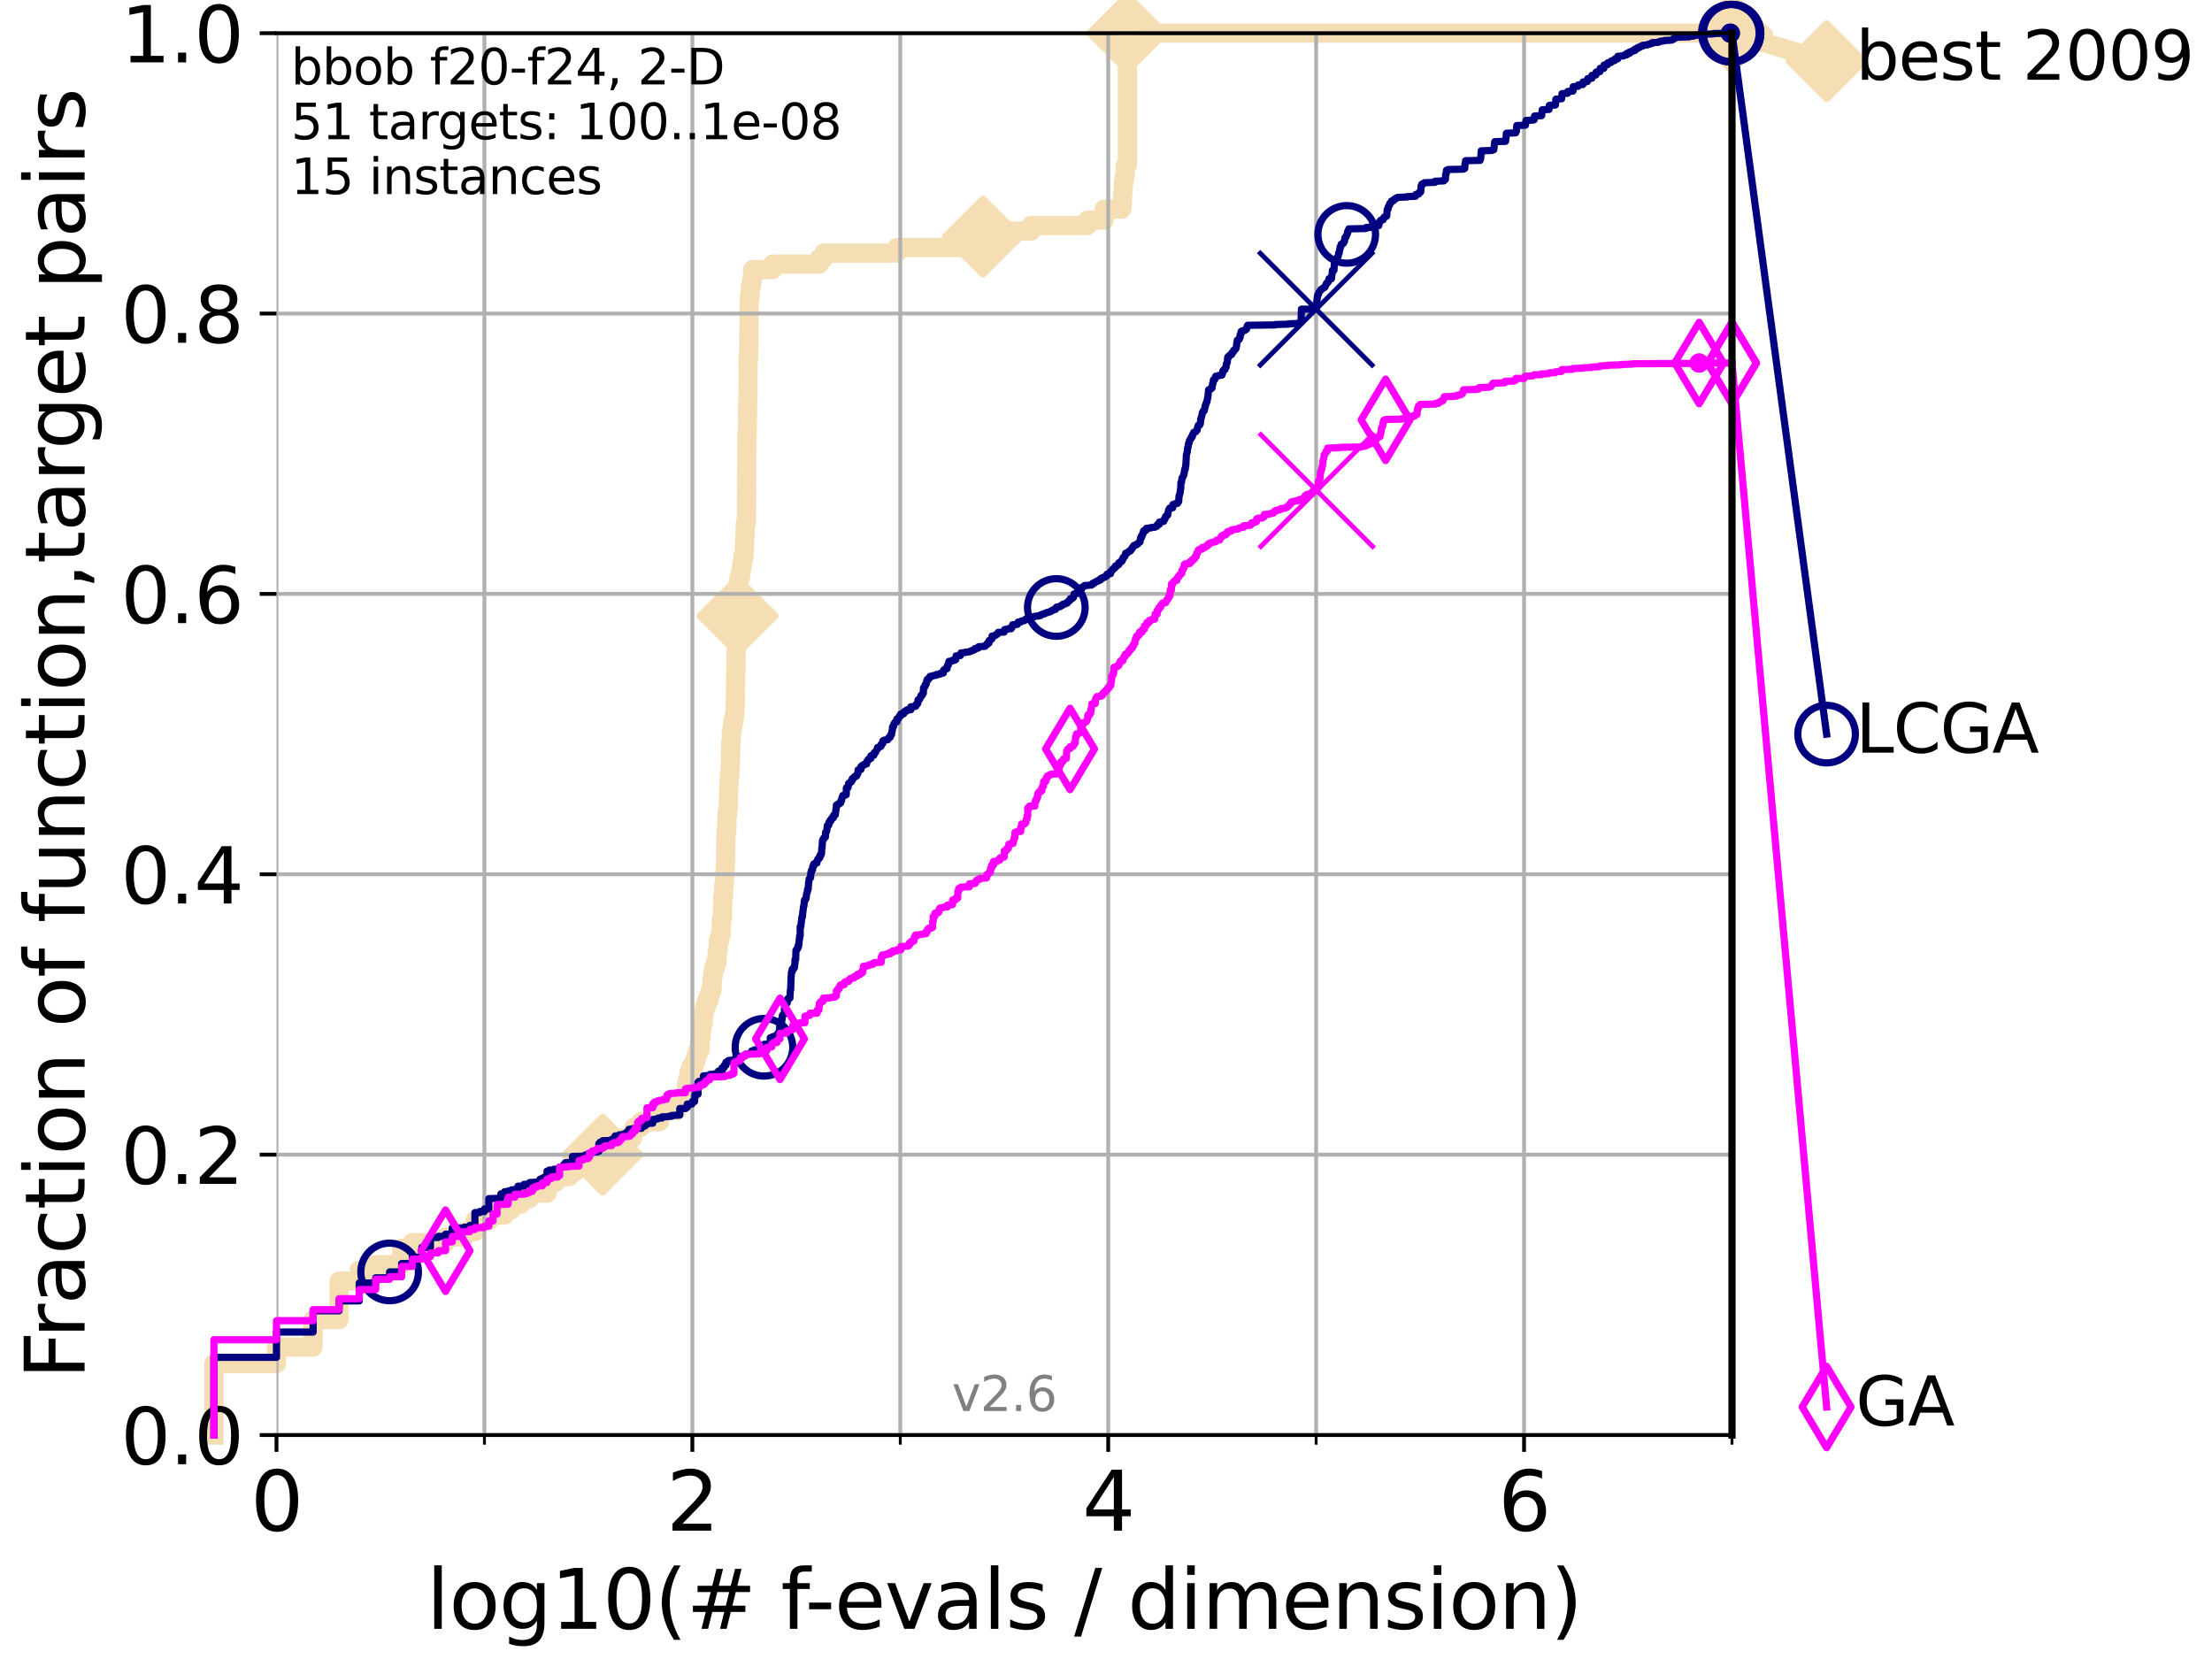 <?xml version="1.0" encoding="utf-8" standalone="no"?>
<!DOCTYPE svg PUBLIC "-//W3C//DTD SVG 1.1//EN"
  "http://www.w3.org/Graphics/SVG/1.1/DTD/svg11.dtd">
<svg xmlns:xlink="http://www.w3.org/1999/xlink" width="460.8pt" height="345.6pt" viewBox="0 0 460.8 345.6" xmlns="http://www.w3.org/2000/svg" version="1.1">
 <defs>
  <style type="text/css">*{stroke-linejoin: round; stroke-linecap: butt}</style>
 </defs>
 <g id="figure_1">
  <g id="patch_1">
   <path d="M 0 345.6 
L 460.8 345.6 
L 460.8 0 
L 0 0 
z
" style="fill: #ffffff"/>
  </g>
  <g id="axes_1">
   <g id="patch_2">
    <path d="M 57.6 298.944 
L 360.806 298.944 
L 360.806 6.912 
L 57.6 6.912 
z
" style="fill: #ffffff"/>
   </g>
   <g id="line2d_1">
    <path d="M 44.561 298.944 
L 44.561 284.056 
L 57.6 284.056 
L 57.6 280.62 
L 65.227 280.62 
L 65.227 274.894 
L 70.639 274.894 
L 70.639 266.878 
L 74.837 266.878 
L 74.837 264.587 
L 78.267 264.587 
L 78.267 263.442 
L 83.678 263.442 
L 83.678 260.006 
L 85.894 260.006 
L 85.894 258.861 
L 92.812 258.861 
L 92.812 257.716 
L 96.718 257.716 
L 96.718 256.571 
L 98.933 256.571 
L 98.933 254.28 
L 101.833 254.28 
L 101.833 253.135 
L 105.113 253.135 
L 105.113 251.99 
L 106.561 251.99 
L 106.561 250.845 
L 108.543 250.845 
L 108.543 249.699 
L 110.336 249.699 
L 110.336 248.554 
L 113.954 248.554 
L 113.954 246.264 
L 115.747 246.264 
L 115.747 245.118 
L 118.525 245.118 
L 118.525 243.973 
L 119.945 243.973 
L 119.945 242.828 
L 121.893 242.828 
L 121.893 241.683 
L 124.482 241.683 
L 124.482 240.538 
L 125.527 240.538 
L 125.527 237.102 
L 131.747 237.102 
L 131.747 235.957 
L 132.109 235.957 
L 132.109 234.811 
L 133.49 234.811 
L 133.49 233.666 
L 137.386 233.666 
L 137.386 231.376 
L 140.951 231.376 
L 140.951 230.231 
L 141.611 230.231 
L 141.611 229.085 
L 142.865 229.085 
L 142.865 227.94 
L 143.066 227.94 
L 143.066 225.65 
L 143.364 225.65 
L 143.364 224.504 
L 143.56 224.504 
L 143.56 223.359 
L 143.946 223.359 
L 143.946 222.214 
L 144.603 222.214 
L 144.603 221.069 
L 144.968 221.069 
L 144.968 219.924 
L 145.327 219.924 
L 145.327 218.778 
L 145.852 218.778 
L 145.852 216.488 
L 146.023 216.488 
L 146.109 214.197 
L 146.278 214.197 
L 146.278 213.052 
L 146.53 213.052 
L 146.613 210.762 
L 146.778 210.762 
L 146.778 209.617 
L 147.184 209.617 
L 147.184 208.471 
L 147.66 208.471 
L 147.66 207.326 
L 147.971 207.326 
L 147.971 206.181 
L 148.353 206.181 
L 148.353 203.89 
L 148.503 203.89 
L 148.503 202.745 
L 148.652 202.745 
L 148.652 201.6 
L 149.021 201.6 
L 149.021 200.455 
L 149.382 200.455 
L 149.382 198.164 
L 149.595 198.164 
L 149.666 195.874 
L 149.945 195.874 
L 149.945 194.729 
L 150.221 194.729 
L 150.289 191.293 
L 150.493 191.293 
L 150.56 186.712 
L 150.76 186.712 
L 150.76 184.422 
L 150.893 184.422 
L 150.959 182.131 
L 151.024 182.131 
L 151.09 179.841 
L 151.155 179.841 
L 151.22 174.115 
L 151.285 174.115 
L 151.285 172.969 
L 151.414 172.969 
L 151.478 169.534 
L 151.605 169.534 
L 151.605 168.389 
L 151.732 168.389 
L 151.795 163.808 
L 151.858 163.808 
L 151.92 161.517 
L 152.045 161.517 
L 152.107 159.227 
L 152.169 159.227 
L 152.23 154.646 
L 152.292 154.646 
L 152.353 152.355 
L 152.535 152.355 
L 152.535 151.21 
L 152.656 151.21 
L 152.656 150.065 
L 152.954 150.065 
L 152.954 148.92 
L 153.072 148.92 
L 153.131 146.629 
L 153.189 146.629 
L 153.247 139.758 
L 153.306 139.758 
L 153.364 135.177 
L 153.421 135.177 
L 153.479 131.741 
L 153.536 131.741 
L 153.594 128.306 
L 153.651 128.306 
L 153.708 124.87 
L 153.764 124.87 
L 153.764 121.434 
L 153.934 121.434 
L 153.934 120.289 
L 154.268 120.289 
L 154.268 119.144 
L 154.432 119.144 
L 154.432 117.999 
L 154.65 117.999 
L 154.65 116.853 
L 154.811 116.853 
L 154.811 115.708 
L 155.024 115.708 
L 155.13 112.273 
L 155.183 112.273 
L 155.288 108.837 
L 155.495 108.837 
L 155.599 90.513 
L 155.65 90.513 
L 155.752 83.642 
L 155.803 83.642 
L 155.854 74.48 
L 155.955 74.48 
L 156.056 63.028 
L 156.106 63.028 
L 156.106 61.883 
L 156.255 61.883 
L 156.354 59.592 
L 156.551 59.592 
L 156.551 58.447 
L 156.697 58.447 
L 156.793 56.157 
L 160.933 56.157 
L 160.933 55.011 
L 170.681 55.011 
L 170.681 53.866 
L 171.603 53.866 
L 171.603 52.721 
L 186.817 52.721 
L 186.817 51.576 
L 203.161 51.576 
L 203.161 50.43 
L 204.752 50.43 
L 204.752 49.285 
L 210.765 49.285 
L 210.765 48.14 
L 214.798 48.14 
L 214.798 46.995 
L 226.51 46.995 
L 226.51 45.85 
L 230.006 45.85 
L 230.025 43.559 
L 233.678 43.559 
L 233.678 42.414 
L 233.813 42.414 
L 233.853 40.123 
L 233.95 40.123 
L 234.032 37.833 
L 234.203 37.833 
L 234.203 36.688 
L 234.379 36.688 
L 234.433 34.397 
L 234.845 34.397 
L 234.849 6.912 
L 360.806 6.912 
L 360.806 6.912 
" style="fill: none; stroke: #f5deb3; stroke-width: 4; stroke-linecap: square"/>
   </g>
   <g id="line2d_2">
    <defs>
     <path id="mb30fcb7bd6" d="M 0 7.778 
L 7.778 0 
L 0 -7.778 
L -7.778 0 
z
" style="stroke: #f5deb3; stroke-width: 1.5; stroke-linejoin: miter"/>
    </defs>
    <g>
     <use xlink:href="#mb30fcb7bd6" x="125.527" y="240.538" style="fill: #f5deb3; stroke: #f5deb3; stroke-width: 1.5; stroke-linejoin: miter"/>
     <use xlink:href="#mb30fcb7bd6" x="153.651" y="128.306" style="fill: #f5deb3; stroke: #f5deb3; stroke-width: 1.5; stroke-linejoin: miter"/>
     <use xlink:href="#mb30fcb7bd6" x="204.752" y="49.285" style="fill: #f5deb3; stroke: #f5deb3; stroke-width: 1.5; stroke-linejoin: miter"/>
     <use xlink:href="#mb30fcb7bd6" x="234.849" y="6.912" style="fill: #f5deb3; stroke: #f5deb3; stroke-width: 1.5; stroke-linejoin: miter"/>
     <use xlink:href="#mb30fcb7bd6" x="234.849" y="6.912" style="fill: #f5deb3; stroke: #f5deb3; stroke-width: 1.5; stroke-linejoin: miter"/>
     <use xlink:href="#mb30fcb7bd6" x="360.806" y="6.912" style="fill: #f5deb3; stroke: #f5deb3; stroke-width: 1.5; stroke-linejoin: miter"/>
    </g>
   </g>
   <g id="line2d_3">
    <path style="fill: none; stroke: #f5deb3; stroke-width: 4; stroke-linecap: square"/>
    <g/>
   </g>
   <g id="line2d_4">
    <path d="M 360.806 6.912 
L 380.515 12.753 
" style="fill: none; stroke: #f5deb3; stroke-width: 4; stroke-linecap: square"/>
    <g>
     <use xlink:href="#mb30fcb7bd6" x="360.806" y="6.912" style="fill: #f5deb3; stroke: #f5deb3; stroke-width: 1.5; stroke-linejoin: miter"/>
     <use xlink:href="#mb30fcb7bd6" x="380.515" y="12.753" style="fill: #f5deb3; stroke: #f5deb3; stroke-width: 1.5; stroke-linejoin: miter"/>
    </g>
   </g>
   <g id="matplotlib.axis_1">
    <g id="xtick_1">
     <g id="line2d_5">
      <path d="M 57.6 298.944 
L 57.6 6.912 
" clip-path="url(#p4515b4d705)" style="fill: none; stroke: #b0b0b0; stroke-width: 0.8; stroke-linecap: square"/>
     </g>
     <g id="line2d_6">
      <defs>
       <path id="mf3a1b70582" d="M 0 0 
L 0 3.5 
" style="stroke: #000000; stroke-width: 0.8"/>
      </defs>
      <g>
       <use xlink:href="#mf3a1b70582" x="57.6" y="298.944" style="stroke: #000000; stroke-width: 0.8"/>
      </g>
     </g>
     <g id="text_1">
      <!-- 0 -->
      <g transform="translate(52.192 318.861)scale(0.17 -0.17)">
       <defs>
        <path id="DejaVuSans-30" d="M 2034 4250 
Q 1547 4250 1301 3770 
Q 1056 3291 1056 2328 
Q 1056 1369 1301 889 
Q 1547 409 2034 409 
Q 2525 409 2770 889 
Q 3016 1369 3016 2328 
Q 3016 3291 2770 3770 
Q 2525 4250 2034 4250 
z
M 2034 4750 
Q 2819 4750 3233 4129 
Q 3647 3509 3647 2328 
Q 3647 1150 3233 529 
Q 2819 -91 2034 -91 
Q 1250 -91 836 529 
Q 422 1150 422 2328 
Q 422 3509 836 4129 
Q 1250 4750 2034 4750 
z
" transform="scale(0.016)"/>
       </defs>
       <use xlink:href="#DejaVuSans-30"/>
      </g>
     </g>
    </g>
    <g id="xtick_2">
     <g id="line2d_7">
      <path d="M 144.23 298.944 
L 144.23 6.912 
" clip-path="url(#p4515b4d705)" style="fill: none; stroke: #b0b0b0; stroke-width: 0.8; stroke-linecap: square"/>
     </g>
     <g id="line2d_8">
      <g>
       <use xlink:href="#mf3a1b70582" x="144.23" y="298.944" style="stroke: #000000; stroke-width: 0.8"/>
      </g>
     </g>
     <g id="text_2">
      <!-- 2 -->
      <g transform="translate(138.822 318.861)scale(0.17 -0.17)">
       <defs>
        <path id="DejaVuSans-32" d="M 1228 531 
L 3431 531 
L 3431 0 
L 469 0 
L 469 531 
Q 828 903 1448 1529 
Q 2069 2156 2228 2338 
Q 2531 2678 2651 2914 
Q 2772 3150 2772 3378 
Q 2772 3750 2511 3984 
Q 2250 4219 1831 4219 
Q 1534 4219 1204 4116 
Q 875 4013 500 3803 
L 500 4441 
Q 881 4594 1212 4672 
Q 1544 4750 1819 4750 
Q 2544 4750 2975 4387 
Q 3406 4025 3406 3419 
Q 3406 3131 3298 2873 
Q 3191 2616 2906 2266 
Q 2828 2175 2409 1742 
Q 1991 1309 1228 531 
z
" transform="scale(0.016)"/>
       </defs>
       <use xlink:href="#DejaVuSans-32"/>
      </g>
     </g>
    </g>
    <g id="xtick_3">
     <g id="line2d_9">
      <path d="M 230.861 298.944 
L 230.861 6.912 
" clip-path="url(#p4515b4d705)" style="fill: none; stroke: #b0b0b0; stroke-width: 0.8; stroke-linecap: square"/>
     </g>
     <g id="line2d_10">
      <g>
       <use xlink:href="#mf3a1b70582" x="230.861" y="298.944" style="stroke: #000000; stroke-width: 0.8"/>
      </g>
     </g>
     <g id="text_3">
      <!-- 4 -->
      <g transform="translate(225.453 318.861)scale(0.17 -0.17)">
       <defs>
        <path id="DejaVuSans-34" d="M 2419 4116 
L 825 1625 
L 2419 1625 
L 2419 4116 
z
M 2253 4666 
L 3047 4666 
L 3047 1625 
L 3713 1625 
L 3713 1100 
L 3047 1100 
L 3047 0 
L 2419 0 
L 2419 1100 
L 313 1100 
L 313 1709 
L 2253 4666 
z
" transform="scale(0.016)"/>
       </defs>
       <use xlink:href="#DejaVuSans-34"/>
      </g>
     </g>
    </g>
    <g id="xtick_4">
     <g id="line2d_11">
      <path d="M 317.491 298.944 
L 317.491 6.912 
" clip-path="url(#p4515b4d705)" style="fill: none; stroke: #b0b0b0; stroke-width: 0.8; stroke-linecap: square"/>
     </g>
     <g id="line2d_12">
      <g>
       <use xlink:href="#mf3a1b70582" x="317.491" y="298.944" style="stroke: #000000; stroke-width: 0.8"/>
      </g>
     </g>
     <g id="text_4">
      <!-- 6 -->
      <g transform="translate(312.083 318.861)scale(0.17 -0.17)">
       <defs>
        <path id="DejaVuSans-36" d="M 2113 2584 
Q 1688 2584 1439 2293 
Q 1191 2003 1191 1497 
Q 1191 994 1439 701 
Q 1688 409 2113 409 
Q 2538 409 2786 701 
Q 3034 994 3034 1497 
Q 3034 2003 2786 2293 
Q 2538 2584 2113 2584 
z
M 3366 4563 
L 3366 3988 
Q 3128 4100 2886 4159 
Q 2644 4219 2406 4219 
Q 1781 4219 1451 3797 
Q 1122 3375 1075 2522 
Q 1259 2794 1537 2939 
Q 1816 3084 2150 3084 
Q 2853 3084 3261 2657 
Q 3669 2231 3669 1497 
Q 3669 778 3244 343 
Q 2819 -91 2113 -91 
Q 1303 -91 875 529 
Q 447 1150 447 2328 
Q 447 3434 972 4092 
Q 1497 4750 2381 4750 
Q 2619 4750 2861 4703 
Q 3103 4656 3366 4563 
z
" transform="scale(0.016)"/>
       </defs>
       <use xlink:href="#DejaVuSans-36"/>
      </g>
     </g>
    </g>
    <g id="xtick_5">
     <g id="line2d_13">
      <path d="M 100.915 298.944 
L 100.915 6.912 
" clip-path="url(#p4515b4d705)" style="fill: none; stroke: #b0b0b0; stroke-width: 0.8; stroke-linecap: square"/>
     </g>
     <g id="line2d_14">
      <defs>
       <path id="m89b47fb8c5" d="M 0 0 
L 0 2 
" style="stroke: #000000; stroke-width: 0.6"/>
      </defs>
      <g>
       <use xlink:href="#m89b47fb8c5" x="100.915" y="298.944" style="stroke: #000000; stroke-width: 0.6"/>
      </g>
     </g>
    </g>
    <g id="xtick_6">
     <g id="line2d_15">
      <path d="M 187.546 298.944 
L 187.546 6.912 
" clip-path="url(#p4515b4d705)" style="fill: none; stroke: #b0b0b0; stroke-width: 0.8; stroke-linecap: square"/>
     </g>
     <g id="line2d_16">
      <g>
       <use xlink:href="#m89b47fb8c5" x="187.546" y="298.944" style="stroke: #000000; stroke-width: 0.6"/>
      </g>
     </g>
    </g>
    <g id="xtick_7">
     <g id="line2d_17">
      <path d="M 274.176 298.944 
L 274.176 6.912 
" clip-path="url(#p4515b4d705)" style="fill: none; stroke: #b0b0b0; stroke-width: 0.8; stroke-linecap: square"/>
     </g>
     <g id="line2d_18">
      <g>
       <use xlink:href="#m89b47fb8c5" x="274.176" y="298.944" style="stroke: #000000; stroke-width: 0.6"/>
      </g>
     </g>
    </g>
    <g id="xtick_8">
     <g id="line2d_19">
      <path d="M 360.806 298.944 
L 360.806 6.912 
" clip-path="url(#p4515b4d705)" style="fill: none; stroke: #b0b0b0; stroke-width: 0.8; stroke-linecap: square"/>
     </g>
     <g id="line2d_20">
      <g>
       <use xlink:href="#m89b47fb8c5" x="360.806" y="298.944" style="stroke: #000000; stroke-width: 0.6"/>
      </g>
     </g>
    </g>
    <g id="text_5">
     <!-- log10(# f-evals / dimension) -->
     <g transform="translate(88.823 339.314)scale(0.17 -0.17)">
      <defs>
       <path id="DejaVuSans-6c" d="M 603 4863 
L 1178 4863 
L 1178 0 
L 603 0 
L 603 4863 
z
" transform="scale(0.016)"/>
       <path id="DejaVuSans-6f" d="M 1959 3097 
Q 1497 3097 1228 2736 
Q 959 2375 959 1747 
Q 959 1119 1226 758 
Q 1494 397 1959 397 
Q 2419 397 2687 759 
Q 2956 1122 2956 1747 
Q 2956 2369 2687 2733 
Q 2419 3097 1959 3097 
z
M 1959 3584 
Q 2709 3584 3137 3096 
Q 3566 2609 3566 1747 
Q 3566 888 3137 398 
Q 2709 -91 1959 -91 
Q 1206 -91 779 398 
Q 353 888 353 1747 
Q 353 2609 779 3096 
Q 1206 3584 1959 3584 
z
" transform="scale(0.016)"/>
       <path id="DejaVuSans-67" d="M 2906 1791 
Q 2906 2416 2648 2759 
Q 2391 3103 1925 3103 
Q 1463 3103 1205 2759 
Q 947 2416 947 1791 
Q 947 1169 1205 825 
Q 1463 481 1925 481 
Q 2391 481 2648 825 
Q 2906 1169 2906 1791 
z
M 3481 434 
Q 3481 -459 3084 -895 
Q 2688 -1331 1869 -1331 
Q 1566 -1331 1297 -1286 
Q 1028 -1241 775 -1147 
L 775 -588 
Q 1028 -725 1275 -790 
Q 1522 -856 1778 -856 
Q 2344 -856 2625 -561 
Q 2906 -266 2906 331 
L 2906 616 
Q 2728 306 2450 153 
Q 2172 0 1784 0 
Q 1141 0 747 490 
Q 353 981 353 1791 
Q 353 2603 747 3093 
Q 1141 3584 1784 3584 
Q 2172 3584 2450 3431 
Q 2728 3278 2906 2969 
L 2906 3500 
L 3481 3500 
L 3481 434 
z
" transform="scale(0.016)"/>
       <path id="DejaVuSans-31" d="M 794 531 
L 1825 531 
L 1825 4091 
L 703 3866 
L 703 4441 
L 1819 4666 
L 2450 4666 
L 2450 531 
L 3481 531 
L 3481 0 
L 794 0 
L 794 531 
z
" transform="scale(0.016)"/>
       <path id="DejaVuSans-28" d="M 1984 4856 
Q 1566 4138 1362 3434 
Q 1159 2731 1159 2009 
Q 1159 1288 1364 580 
Q 1569 -128 1984 -844 
L 1484 -844 
Q 1016 -109 783 600 
Q 550 1309 550 2009 
Q 550 2706 781 3412 
Q 1013 4119 1484 4856 
L 1984 4856 
z
" transform="scale(0.016)"/>
       <path id="DejaVuSans-23" d="M 3272 2816 
L 2363 2816 
L 2100 1772 
L 3016 1772 
L 3272 2816 
z
M 2803 4594 
L 2478 3297 
L 3391 3297 
L 3719 4594 
L 4219 4594 
L 3897 3297 
L 4872 3297 
L 4872 2816 
L 3775 2816 
L 3519 1772 
L 4513 1772 
L 4513 1294 
L 3397 1294 
L 3072 0 
L 2572 0 
L 2894 1294 
L 1978 1294 
L 1656 0 
L 1153 0 
L 1478 1294 
L 494 1294 
L 494 1772 
L 1594 1772 
L 1856 2816 
L 850 2816 
L 850 3297 
L 1978 3297 
L 2297 4594 
L 2803 4594 
z
" transform="scale(0.016)"/>
       <path id="DejaVuSans-20" transform="scale(0.016)"/>
       <path id="DejaVuSans-66" d="M 2375 4863 
L 2375 4384 
L 1825 4384 
Q 1516 4384 1395 4259 
Q 1275 4134 1275 3809 
L 1275 3500 
L 2222 3500 
L 2222 3053 
L 1275 3053 
L 1275 0 
L 697 0 
L 697 3053 
L 147 3053 
L 147 3500 
L 697 3500 
L 697 3744 
Q 697 4328 969 4595 
Q 1241 4863 1831 4863 
L 2375 4863 
z
" transform="scale(0.016)"/>
       <path id="DejaVuSans-2d" d="M 313 2009 
L 1997 2009 
L 1997 1497 
L 313 1497 
L 313 2009 
z
" transform="scale(0.016)"/>
       <path id="DejaVuSans-65" d="M 3597 1894 
L 3597 1613 
L 953 1613 
Q 991 1019 1311 708 
Q 1631 397 2203 397 
Q 2534 397 2845 478 
Q 3156 559 3463 722 
L 3463 178 
Q 3153 47 2828 -22 
Q 2503 -91 2169 -91 
Q 1331 -91 842 396 
Q 353 884 353 1716 
Q 353 2575 817 3079 
Q 1281 3584 2069 3584 
Q 2775 3584 3186 3129 
Q 3597 2675 3597 1894 
z
M 3022 2063 
Q 3016 2534 2758 2815 
Q 2500 3097 2075 3097 
Q 1594 3097 1305 2825 
Q 1016 2553 972 2059 
L 3022 2063 
z
" transform="scale(0.016)"/>
       <path id="DejaVuSans-76" d="M 191 3500 
L 800 3500 
L 1894 563 
L 2988 3500 
L 3597 3500 
L 2284 0 
L 1503 0 
L 191 3500 
z
" transform="scale(0.016)"/>
       <path id="DejaVuSans-61" d="M 2194 1759 
Q 1497 1759 1228 1600 
Q 959 1441 959 1056 
Q 959 750 1161 570 
Q 1363 391 1709 391 
Q 2188 391 2477 730 
Q 2766 1069 2766 1631 
L 2766 1759 
L 2194 1759 
z
M 3341 1997 
L 3341 0 
L 2766 0 
L 2766 531 
Q 2569 213 2275 61 
Q 1981 -91 1556 -91 
Q 1019 -91 701 211 
Q 384 513 384 1019 
Q 384 1609 779 1909 
Q 1175 2209 1959 2209 
L 2766 2209 
L 2766 2266 
Q 2766 2663 2505 2880 
Q 2244 3097 1772 3097 
Q 1472 3097 1187 3025 
Q 903 2953 641 2809 
L 641 3341 
Q 956 3463 1253 3523 
Q 1550 3584 1831 3584 
Q 2591 3584 2966 3190 
Q 3341 2797 3341 1997 
z
" transform="scale(0.016)"/>
       <path id="DejaVuSans-73" d="M 2834 3397 
L 2834 2853 
Q 2591 2978 2328 3040 
Q 2066 3103 1784 3103 
Q 1356 3103 1142 2972 
Q 928 2841 928 2578 
Q 928 2378 1081 2264 
Q 1234 2150 1697 2047 
L 1894 2003 
Q 2506 1872 2764 1633 
Q 3022 1394 3022 966 
Q 3022 478 2636 193 
Q 2250 -91 1575 -91 
Q 1294 -91 989 -36 
Q 684 19 347 128 
L 347 722 
Q 666 556 975 473 
Q 1284 391 1588 391 
Q 1994 391 2212 530 
Q 2431 669 2431 922 
Q 2431 1156 2273 1281 
Q 2116 1406 1581 1522 
L 1381 1569 
Q 847 1681 609 1914 
Q 372 2147 372 2553 
Q 372 3047 722 3315 
Q 1072 3584 1716 3584 
Q 2034 3584 2315 3537 
Q 2597 3491 2834 3397 
z
" transform="scale(0.016)"/>
       <path id="DejaVuSans-2f" d="M 1625 4666 
L 2156 4666 
L 531 -594 
L 0 -594 
L 1625 4666 
z
" transform="scale(0.016)"/>
       <path id="DejaVuSans-64" d="M 2906 2969 
L 2906 4863 
L 3481 4863 
L 3481 0 
L 2906 0 
L 2906 525 
Q 2725 213 2448 61 
Q 2172 -91 1784 -91 
Q 1150 -91 751 415 
Q 353 922 353 1747 
Q 353 2572 751 3078 
Q 1150 3584 1784 3584 
Q 2172 3584 2448 3432 
Q 2725 3281 2906 2969 
z
M 947 1747 
Q 947 1113 1208 752 
Q 1469 391 1925 391 
Q 2381 391 2643 752 
Q 2906 1113 2906 1747 
Q 2906 2381 2643 2742 
Q 2381 3103 1925 3103 
Q 1469 3103 1208 2742 
Q 947 2381 947 1747 
z
" transform="scale(0.016)"/>
       <path id="DejaVuSans-69" d="M 603 3500 
L 1178 3500 
L 1178 0 
L 603 0 
L 603 3500 
z
M 603 4863 
L 1178 4863 
L 1178 4134 
L 603 4134 
L 603 4863 
z
" transform="scale(0.016)"/>
       <path id="DejaVuSans-6d" d="M 3328 2828 
Q 3544 3216 3844 3400 
Q 4144 3584 4550 3584 
Q 5097 3584 5394 3201 
Q 5691 2819 5691 2113 
L 5691 0 
L 5113 0 
L 5113 2094 
Q 5113 2597 4934 2840 
Q 4756 3084 4391 3084 
Q 3944 3084 3684 2787 
Q 3425 2491 3425 1978 
L 3425 0 
L 2847 0 
L 2847 2094 
Q 2847 2600 2669 2842 
Q 2491 3084 2119 3084 
Q 1678 3084 1418 2786 
Q 1159 2488 1159 1978 
L 1159 0 
L 581 0 
L 581 3500 
L 1159 3500 
L 1159 2956 
Q 1356 3278 1631 3431 
Q 1906 3584 2284 3584 
Q 2666 3584 2933 3390 
Q 3200 3197 3328 2828 
z
" transform="scale(0.016)"/>
       <path id="DejaVuSans-6e" d="M 3513 2113 
L 3513 0 
L 2938 0 
L 2938 2094 
Q 2938 2591 2744 2837 
Q 2550 3084 2163 3084 
Q 1697 3084 1428 2787 
Q 1159 2491 1159 1978 
L 1159 0 
L 581 0 
L 581 3500 
L 1159 3500 
L 1159 2956 
Q 1366 3272 1645 3428 
Q 1925 3584 2291 3584 
Q 2894 3584 3203 3211 
Q 3513 2838 3513 2113 
z
" transform="scale(0.016)"/>
       <path id="DejaVuSans-29" d="M 513 4856 
L 1013 4856 
Q 1481 4119 1714 3412 
Q 1947 2706 1947 2009 
Q 1947 1309 1714 600 
Q 1481 -109 1013 -844 
L 513 -844 
Q 928 -128 1133 580 
Q 1338 1288 1338 2009 
Q 1338 2731 1133 3434 
Q 928 4138 513 4856 
z
" transform="scale(0.016)"/>
      </defs>
      <use xlink:href="#DejaVuSans-6c"/>
      <use xlink:href="#DejaVuSans-6f" x="27.783"/>
      <use xlink:href="#DejaVuSans-67" x="88.965"/>
      <use xlink:href="#DejaVuSans-31" x="152.441"/>
      <use xlink:href="#DejaVuSans-30" x="216.064"/>
      <use xlink:href="#DejaVuSans-28" x="279.688"/>
      <use xlink:href="#DejaVuSans-23" x="318.701"/>
      <use xlink:href="#DejaVuSans-20" x="402.49"/>
      <use xlink:href="#DejaVuSans-66" x="434.277"/>
      <use xlink:href="#DejaVuSans-2d" x="463.982"/>
      <use xlink:href="#DejaVuSans-65" x="500.066"/>
      <use xlink:href="#DejaVuSans-76" x="561.59"/>
      <use xlink:href="#DejaVuSans-61" x="620.77"/>
      <use xlink:href="#DejaVuSans-6c" x="682.049"/>
      <use xlink:href="#DejaVuSans-73" x="709.832"/>
      <use xlink:href="#DejaVuSans-20" x="761.932"/>
      <use xlink:href="#DejaVuSans-2f" x="793.719"/>
      <use xlink:href="#DejaVuSans-20" x="827.41"/>
      <use xlink:href="#DejaVuSans-64" x="859.197"/>
      <use xlink:href="#DejaVuSans-69" x="922.674"/>
      <use xlink:href="#DejaVuSans-6d" x="950.457"/>
      <use xlink:href="#DejaVuSans-65" x="1047.869"/>
      <use xlink:href="#DejaVuSans-6e" x="1109.393"/>
      <use xlink:href="#DejaVuSans-73" x="1172.771"/>
      <use xlink:href="#DejaVuSans-69" x="1224.871"/>
      <use xlink:href="#DejaVuSans-6f" x="1252.654"/>
      <use xlink:href="#DejaVuSans-6e" x="1313.836"/>
      <use xlink:href="#DejaVuSans-29" x="1377.215"/>
     </g>
    </g>
   </g>
   <g id="matplotlib.axis_2">
    <g id="ytick_1">
     <g id="line2d_21">
      <path d="M 57.6 298.944 
L 360.806 298.944 
" clip-path="url(#p4515b4d705)" style="fill: none; stroke: #b0b0b0; stroke-width: 0.8; stroke-linecap: square"/>
     </g>
     <g id="line2d_22">
      <defs>
       <path id="m12c79f2446" d="M 0 0 
L -3.5 0 
" style="stroke: #000000; stroke-width: 0.8"/>
      </defs>
      <g>
       <use xlink:href="#m12c79f2446" x="57.6" y="298.944" style="stroke: #000000; stroke-width: 0.8"/>
      </g>
     </g>
     <g id="text_6">
      <!-- 0.0 -->
      <g transform="translate(25.155 305.023)scale(0.16 -0.16)">
       <defs>
        <path id="DejaVuSans-2e" d="M 684 794 
L 1344 794 
L 1344 0 
L 684 0 
L 684 794 
z
" transform="scale(0.016)"/>
       </defs>
       <use xlink:href="#DejaVuSans-30"/>
       <use xlink:href="#DejaVuSans-2e" x="63.623"/>
       <use xlink:href="#DejaVuSans-30" x="95.41"/>
      </g>
     </g>
    </g>
    <g id="ytick_2">
     <g id="line2d_23">
      <path d="M 57.6 240.538 
L 360.806 240.538 
" clip-path="url(#p4515b4d705)" style="fill: none; stroke: #b0b0b0; stroke-width: 0.8; stroke-linecap: square"/>
     </g>
     <g id="line2d_24">
      <g>
       <use xlink:href="#m12c79f2446" x="57.6" y="240.538" style="stroke: #000000; stroke-width: 0.8"/>
      </g>
     </g>
     <g id="text_7">
      <!-- 0.2 -->
      <g transform="translate(25.155 246.616)scale(0.16 -0.16)">
       <use xlink:href="#DejaVuSans-30"/>
       <use xlink:href="#DejaVuSans-2e" x="63.623"/>
       <use xlink:href="#DejaVuSans-32" x="95.41"/>
      </g>
     </g>
    </g>
    <g id="ytick_3">
     <g id="line2d_25">
      <path d="M 57.6 182.131 
L 360.806 182.131 
" clip-path="url(#p4515b4d705)" style="fill: none; stroke: #b0b0b0; stroke-width: 0.8; stroke-linecap: square"/>
     </g>
     <g id="line2d_26">
      <g>
       <use xlink:href="#m12c79f2446" x="57.6" y="182.131" style="stroke: #000000; stroke-width: 0.8"/>
      </g>
     </g>
     <g id="text_8">
      <!-- 0.4 -->
      <g transform="translate(25.155 188.21)scale(0.16 -0.16)">
       <use xlink:href="#DejaVuSans-30"/>
       <use xlink:href="#DejaVuSans-2e" x="63.623"/>
       <use xlink:href="#DejaVuSans-34" x="95.41"/>
      </g>
     </g>
    </g>
    <g id="ytick_4">
     <g id="line2d_27">
      <path d="M 57.6 123.725 
L 360.806 123.725 
" clip-path="url(#p4515b4d705)" style="fill: none; stroke: #b0b0b0; stroke-width: 0.8; stroke-linecap: square"/>
     </g>
     <g id="line2d_28">
      <g>
       <use xlink:href="#m12c79f2446" x="57.6" y="123.725" style="stroke: #000000; stroke-width: 0.8"/>
      </g>
     </g>
     <g id="text_9">
      <!-- 0.6 -->
      <g transform="translate(25.155 129.804)scale(0.16 -0.16)">
       <use xlink:href="#DejaVuSans-30"/>
       <use xlink:href="#DejaVuSans-2e" x="63.623"/>
       <use xlink:href="#DejaVuSans-36" x="95.41"/>
      </g>
     </g>
    </g>
    <g id="ytick_5">
     <g id="line2d_29">
      <path d="M 57.6 65.318 
L 360.806 65.318 
" clip-path="url(#p4515b4d705)" style="fill: none; stroke: #b0b0b0; stroke-width: 0.8; stroke-linecap: square"/>
     </g>
     <g id="line2d_30">
      <g>
       <use xlink:href="#m12c79f2446" x="57.6" y="65.318" style="stroke: #000000; stroke-width: 0.8"/>
      </g>
     </g>
     <g id="text_10">
      <!-- 0.8 -->
      <g transform="translate(25.155 71.397)scale(0.16 -0.16)">
       <defs>
        <path id="DejaVuSans-38" d="M 2034 2216 
Q 1584 2216 1326 1975 
Q 1069 1734 1069 1313 
Q 1069 891 1326 650 
Q 1584 409 2034 409 
Q 2484 409 2743 651 
Q 3003 894 3003 1313 
Q 3003 1734 2745 1975 
Q 2488 2216 2034 2216 
z
M 1403 2484 
Q 997 2584 770 2862 
Q 544 3141 544 3541 
Q 544 4100 942 4425 
Q 1341 4750 2034 4750 
Q 2731 4750 3128 4425 
Q 3525 4100 3525 3541 
Q 3525 3141 3298 2862 
Q 3072 2584 2669 2484 
Q 3125 2378 3379 2068 
Q 3634 1759 3634 1313 
Q 3634 634 3220 271 
Q 2806 -91 2034 -91 
Q 1263 -91 848 271 
Q 434 634 434 1313 
Q 434 1759 690 2068 
Q 947 2378 1403 2484 
z
M 1172 3481 
Q 1172 3119 1398 2916 
Q 1625 2713 2034 2713 
Q 2441 2713 2670 2916 
Q 2900 3119 2900 3481 
Q 2900 3844 2670 4047 
Q 2441 4250 2034 4250 
Q 1625 4250 1398 4047 
Q 1172 3844 1172 3481 
z
" transform="scale(0.016)"/>
       </defs>
       <use xlink:href="#DejaVuSans-30"/>
       <use xlink:href="#DejaVuSans-2e" x="63.623"/>
       <use xlink:href="#DejaVuSans-38" x="95.41"/>
      </g>
     </g>
    </g>
    <g id="ytick_6">
     <g id="line2d_31">
      <path d="M 57.6 6.912 
L 360.806 6.912 
" clip-path="url(#p4515b4d705)" style="fill: none; stroke: #b0b0b0; stroke-width: 0.8; stroke-linecap: square"/>
     </g>
     <g id="line2d_32">
      <g>
       <use xlink:href="#m12c79f2446" x="57.6" y="6.912" style="stroke: #000000; stroke-width: 0.8"/>
      </g>
     </g>
     <g id="text_11">
      <!-- 1.0 -->
      <g transform="translate(25.155 12.991)scale(0.16 -0.16)">
       <use xlink:href="#DejaVuSans-31"/>
       <use xlink:href="#DejaVuSans-2e" x="63.623"/>
       <use xlink:href="#DejaVuSans-30" x="95.41"/>
      </g>
     </g>
    </g>
    <g id="text_12">
     <!-- Fraction of function,target pairs -->
     <g transform="translate(17.62 287.313)rotate(-90)scale(0.17 -0.17)">
      <defs>
       <path id="DejaVuSans-46" d="M 628 4666 
L 3309 4666 
L 3309 4134 
L 1259 4134 
L 1259 2759 
L 3109 2759 
L 3109 2228 
L 1259 2228 
L 1259 0 
L 628 0 
L 628 4666 
z
" transform="scale(0.016)"/>
       <path id="DejaVuSans-72" d="M 2631 2963 
Q 2534 3019 2420 3045 
Q 2306 3072 2169 3072 
Q 1681 3072 1420 2755 
Q 1159 2438 1159 1844 
L 1159 0 
L 581 0 
L 581 3500 
L 1159 3500 
L 1159 2956 
Q 1341 3275 1631 3429 
Q 1922 3584 2338 3584 
Q 2397 3584 2469 3576 
Q 2541 3569 2628 3553 
L 2631 2963 
z
" transform="scale(0.016)"/>
       <path id="DejaVuSans-63" d="M 3122 3366 
L 3122 2828 
Q 2878 2963 2633 3030 
Q 2388 3097 2138 3097 
Q 1578 3097 1268 2742 
Q 959 2388 959 1747 
Q 959 1106 1268 751 
Q 1578 397 2138 397 
Q 2388 397 2633 464 
Q 2878 531 3122 666 
L 3122 134 
Q 2881 22 2623 -34 
Q 2366 -91 2075 -91 
Q 1284 -91 818 406 
Q 353 903 353 1747 
Q 353 2603 823 3093 
Q 1294 3584 2113 3584 
Q 2378 3584 2631 3529 
Q 2884 3475 3122 3366 
z
" transform="scale(0.016)"/>
       <path id="DejaVuSans-74" d="M 1172 4494 
L 1172 3500 
L 2356 3500 
L 2356 3053 
L 1172 3053 
L 1172 1153 
Q 1172 725 1289 603 
Q 1406 481 1766 481 
L 2356 481 
L 2356 0 
L 1766 0 
Q 1100 0 847 248 
Q 594 497 594 1153 
L 594 3053 
L 172 3053 
L 172 3500 
L 594 3500 
L 594 4494 
L 1172 4494 
z
" transform="scale(0.016)"/>
       <path id="DejaVuSans-75" d="M 544 1381 
L 544 3500 
L 1119 3500 
L 1119 1403 
Q 1119 906 1312 657 
Q 1506 409 1894 409 
Q 2359 409 2629 706 
Q 2900 1003 2900 1516 
L 2900 3500 
L 3475 3500 
L 3475 0 
L 2900 0 
L 2900 538 
Q 2691 219 2414 64 
Q 2138 -91 1772 -91 
Q 1169 -91 856 284 
Q 544 659 544 1381 
z
M 1991 3584 
L 1991 3584 
z
" transform="scale(0.016)"/>
       <path id="DejaVuSans-2c" d="M 750 794 
L 1409 794 
L 1409 256 
L 897 -744 
L 494 -744 
L 750 256 
L 750 794 
z
" transform="scale(0.016)"/>
       <path id="DejaVuSans-70" d="M 1159 525 
L 1159 -1331 
L 581 -1331 
L 581 3500 
L 1159 3500 
L 1159 2969 
Q 1341 3281 1617 3432 
Q 1894 3584 2278 3584 
Q 2916 3584 3314 3078 
Q 3713 2572 3713 1747 
Q 3713 922 3314 415 
Q 2916 -91 2278 -91 
Q 1894 -91 1617 61 
Q 1341 213 1159 525 
z
M 3116 1747 
Q 3116 2381 2855 2742 
Q 2594 3103 2138 3103 
Q 1681 3103 1420 2742 
Q 1159 2381 1159 1747 
Q 1159 1113 1420 752 
Q 1681 391 2138 391 
Q 2594 391 2855 752 
Q 3116 1113 3116 1747 
z
" transform="scale(0.016)"/>
      </defs>
      <use xlink:href="#DejaVuSans-46"/>
      <use xlink:href="#DejaVuSans-72" x="50.27"/>
      <use xlink:href="#DejaVuSans-61" x="91.383"/>
      <use xlink:href="#DejaVuSans-63" x="152.662"/>
      <use xlink:href="#DejaVuSans-74" x="207.643"/>
      <use xlink:href="#DejaVuSans-69" x="246.852"/>
      <use xlink:href="#DejaVuSans-6f" x="274.635"/>
      <use xlink:href="#DejaVuSans-6e" x="335.816"/>
      <use xlink:href="#DejaVuSans-20" x="399.195"/>
      <use xlink:href="#DejaVuSans-6f" x="430.982"/>
      <use xlink:href="#DejaVuSans-66" x="492.164"/>
      <use xlink:href="#DejaVuSans-20" x="527.369"/>
      <use xlink:href="#DejaVuSans-66" x="559.156"/>
      <use xlink:href="#DejaVuSans-75" x="594.361"/>
      <use xlink:href="#DejaVuSans-6e" x="657.74"/>
      <use xlink:href="#DejaVuSans-63" x="721.119"/>
      <use xlink:href="#DejaVuSans-74" x="776.1"/>
      <use xlink:href="#DejaVuSans-69" x="815.309"/>
      <use xlink:href="#DejaVuSans-6f" x="843.092"/>
      <use xlink:href="#DejaVuSans-6e" x="904.273"/>
      <use xlink:href="#DejaVuSans-2c" x="967.652"/>
      <use xlink:href="#DejaVuSans-74" x="999.439"/>
      <use xlink:href="#DejaVuSans-61" x="1038.648"/>
      <use xlink:href="#DejaVuSans-72" x="1099.928"/>
      <use xlink:href="#DejaVuSans-67" x="1139.291"/>
      <use xlink:href="#DejaVuSans-65" x="1202.768"/>
      <use xlink:href="#DejaVuSans-74" x="1264.291"/>
      <use xlink:href="#DejaVuSans-20" x="1303.5"/>
      <use xlink:href="#DejaVuSans-70" x="1335.287"/>
      <use xlink:href="#DejaVuSans-61" x="1398.764"/>
      <use xlink:href="#DejaVuSans-69" x="1460.043"/>
      <use xlink:href="#DejaVuSans-72" x="1487.826"/>
      <use xlink:href="#DejaVuSans-73" x="1528.939"/>
     </g>
    </g>
   </g>
   <g id="line2d_33">
    <defs>
     <path id="meee935d67b" d="M 0 1.5 
C 0.398 1.5 0.779 1.342 1.061 1.061 
C 1.342 0.779 1.5 0.398 1.5 0 
C 1.5 -0.398 1.342 -0.779 1.061 -1.061 
C 0.779 -1.342 0.398 -1.5 0 -1.5 
C -0.398 -1.5 -0.779 -1.342 -1.061 -1.061 
C -1.342 -0.779 -1.5 -0.398 -1.5 0 
C -1.5 0.398 -1.342 0.779 -1.061 1.061 
C -0.779 1.342 -0.398 1.5 0 1.5 
z
" style="stroke: #f5deb3"/>
    </defs>
    <g>
     <use xlink:href="#meee935d67b" x="234.849" y="6.912" style="fill: #f5deb3; stroke: #f5deb3"/>
     <use xlink:href="#meee935d67b" x="234.849" y="6.912" style="fill: #f5deb3; stroke: #f5deb3"/>
    </g>
   </g>
   <g id="line2d_34">
    <defs>
     <path id="m5b27841930" d="M 0 1.5 
C 0.398 1.5 0.779 1.342 1.061 1.061 
C 1.342 0.779 1.5 0.398 1.5 0 
C 1.5 -0.398 1.342 -0.779 1.061 -1.061 
C 0.779 -1.342 0.398 -1.5 0 -1.5 
C -0.398 -1.5 -0.779 -1.342 -1.061 -1.061 
C -1.342 -0.779 -1.5 -0.398 -1.5 0 
C -1.5 0.398 -1.342 0.779 -1.061 1.061 
C -0.779 1.342 -0.398 1.5 0 1.5 
z
" style="stroke: #000080"/>
    </defs>
    <g>
     <use xlink:href="#m5b27841930" x="360.464" y="6.912" style="fill: #000080; stroke: #000080"/>
     <use xlink:href="#m5b27841930" x="360.464" y="6.912" style="fill: #000080; stroke: #000080"/>
    </g>
   </g>
   <g id="line2d_35">
    <path d="M 44.561 298.944 
L 44.561 282.758 
L 57.6 282.758 
L 57.6 277.49 
L 65.227 277.49 
L 65.227 273.062 
L 70.639 273.062 
L 70.639 271.001 
L 74.837 271.001 
L 74.837 267.259 
L 78.267 267.259 
L 78.267 266.191 
L 81.166 266.191 
L 81.166 264.969 
L 83.678 264.969 
L 83.678 263.213 
L 85.894 263.213 
L 85.894 261.915 
L 87.876 261.915 
L 87.876 259.854 
L 89.669 259.854 
L 89.669 257.792 
L 91.306 257.792 
L 91.306 257.563 
L 92.812 257.563 
L 92.812 257.105 
L 94.206 257.105 
L 94.206 255.807 
L 96.718 255.807 
L 96.718 255.655 
L 97.858 255.655 
L 97.858 255.273 
L 98.933 255.273 
L 98.933 252.601 
L 99.95 252.601 
L 99.95 252.372 
L 100.915 252.372 
L 100.915 251.837 
L 101.833 251.837 
L 101.833 249.699 
L 104.345 249.623 
L 104.345 248.707 
L 105.113 248.707 
L 105.113 248.249 
L 105.851 248.249 
L 105.851 248.096 
L 106.561 248.096 
L 106.561 247.867 
L 107.905 247.791 
L 107.905 247.104 
L 109.159 247.104 
L 109.159 246.722 
L 110.336 246.722 
L 110.336 246.34 
L 111.972 246.264 
L 111.972 246.187 
L 112.488 246.187 
L 112.488 245.653 
L 112.989 245.653 
L 112.989 245.424 
L 113.478 245.424 
L 113.478 245.195 
L 113.954 245.195 
L 113.954 243.973 
L 114.419 243.973 
L 114.419 243.744 
L 115.315 243.744 
L 115.315 243.592 
L 116.584 243.515 
L 116.584 243.133 
L 117.384 243.133 
L 117.384 242.675 
L 117.772 242.675 
L 117.772 242.217 
L 118.89 242.141 
L 118.89 242.065 
L 119.248 242.065 
L 119.248 240.919 
L 121.893 240.843 
L 121.893 240.614 
L 122.5 240.614 
L 122.5 240.385 
L 123.088 240.309 
L 123.088 240.156 
L 123.375 240.156 
L 123.375 240.003 
L 124.482 239.927 
L 124.482 239.85 
L 124.748 239.85 
L 124.748 238.247 
L 125.012 238.247 
L 125.012 237.942 
L 125.527 237.942 
L 125.527 237.636 
L 127.458 237.56 
L 127.458 237.331 
L 128.134 237.331 
L 128.134 236.644 
L 128.999 236.567 
L 128.999 236.415 
L 129.826 236.338 
L 129.826 236.262 
L 130.423 236.186 
L 130.423 235.957 
L 131.002 235.957 
L 131.002 235.27 
L 131.747 235.193 
L 131.747 235.117 
L 133.656 235.041 
L 133.656 234.659 
L 134.305 234.582 
L 134.305 234.506 
L 134.464 234.506 
L 134.464 234.201 
L 134.932 234.124 
L 134.932 234.048 
L 135.981 233.972 
L 135.981 233.208 
L 136.837 233.132 
L 136.837 233.055 
L 137.113 233.055 
L 137.113 232.903 
L 137.92 232.903 
L 137.92 232.674 
L 139.435 232.597 
L 139.435 232.521 
L 139.915 232.521 
L 139.915 232.368 
L 141.611 232.292 
L 141.611 230.918 
L 142.865 230.918 
L 142.865 230.765 
L 143.166 230.689 
L 143.166 230.002 
L 144.136 230.002 
L 144.23 229.467 
L 144.695 229.467 
L 144.786 227.94 
L 145.415 227.94 
L 145.415 225.421 
L 145.591 225.421 
L 145.591 225.268 
L 146.446 225.268 
L 146.53 224.123 
L 147.816 224.046 
L 147.894 223.817 
L 149.093 223.741 
L 149.093 223.665 
L 149.382 223.665 
L 149.382 223.436 
L 149.666 223.359 
L 149.666 223.13 
L 150.425 223.13 
L 150.425 222.443 
L 150.827 222.443 
L 150.893 221.909 
L 151.22 221.909 
L 151.22 221.298 
L 151.542 221.298 
L 151.542 221.069 
L 151.795 221.069 
L 151.795 220.916 
L 152.716 220.84 
L 152.716 220.763 
L 152.954 220.763 
L 152.954 220.611 
L 153.306 220.611 
L 153.306 220.382 
L 154.596 220.382 
L 154.596 220 
L 155.13 219.924 
L 155.13 219.847 
L 155.288 219.847 
L 155.34 219.618 
L 156.156 219.542 
L 156.156 219.465 
L 156.599 219.389 
L 156.599 218.931 
L 157.175 218.855 
L 157.175 218.702 
L 157.78 218.626 
L 157.78 218.549 
L 158.007 218.549 
L 158.007 218.397 
L 158.586 218.397 
L 158.586 218.168 
L 159.148 218.168 
L 159.148 217.557 
L 160.223 217.48 
L 160.223 217.404 
L 160.463 217.328 
L 160.463 216.183 
L 160.972 216.106 
L 160.972 215.953 
L 161.84 215.877 
L 161.84 215.495 
L 162.06 215.495 
L 162.06 215.266 
L 162.205 215.266 
L 162.205 215.037 
L 162.385 215.037 
L 162.457 213.434 
L 162.528 213.434 
L 162.528 212.67 
L 162.88 212.67 
L 162.985 211.525 
L 163.192 211.449 
L 163.192 211.296 
L 163.397 211.22 
L 163.43 209.922 
L 163.532 209.922 
L 163.532 209.006 
L 163.998 208.929 
L 164.064 208.09 
L 164.259 208.09 
L 164.259 207.937 
L 164.549 207.937 
L 164.644 206.334 
L 164.708 206.257 
L 164.803 203.432 
L 164.834 203.432 
L 164.866 202.516 
L 164.991 202.516 
L 165.022 201.905 
L 165.3 201.905 
L 165.3 201.6 
L 165.483 201.6 
L 165.574 200.76 
L 165.605 200.76 
L 165.605 199.92 
L 165.755 199.92 
L 165.815 197.935 
L 165.993 197.859 
L 165.993 197.706 
L 166.111 197.706 
L 166.14 197.324 
L 166.316 197.324 
L 166.316 196.79 
L 166.432 196.79 
L 166.489 195.721 
L 166.547 195.721 
L 166.576 194.958 
L 166.69 194.958 
L 166.69 193.049 
L 166.832 193.049 
L 166.917 192.056 
L 166.945 192.056 
L 167.029 191.064 
L 167.141 191.064 
L 167.252 189.842 
L 167.279 189.842 
L 167.389 188.773 
L 167.472 188.697 
L 167.553 187.705 
L 167.608 187.705 
L 167.608 187.476 
L 167.77 187.476 
L 167.77 187.247 
L 167.931 187.17 
L 168.037 186.101 
L 168.09 186.101 
L 168.169 185.72 
L 168.222 185.72 
L 168.222 185.261 
L 168.353 185.261 
L 168.457 183.735 
L 168.483 183.735 
L 168.586 183.047 
L 168.74 182.971 
L 168.766 182.818 
L 168.868 182.818 
L 168.918 181.749 
L 169.019 181.749 
L 169.044 181.291 
L 169.269 181.215 
L 169.319 180.452 
L 169.516 180.452 
L 169.516 179.993 
L 169.832 179.917 
L 169.832 179.764 
L 170.191 179.764 
L 170.262 179.23 
L 170.332 179.154 
L 170.379 178.925 
L 170.658 178.848 
L 170.681 178.696 
L 170.773 178.696 
L 170.796 178.237 
L 170.979 178.237 
L 171.001 177.856 
L 171.137 177.856 
L 171.204 176.634 
L 171.249 176.634 
L 171.338 175.107 
L 171.405 175.107 
L 171.427 174.878 
L 171.603 174.802 
L 171.603 174.573 
L 171.822 174.496 
L 171.865 174.344 
L 171.951 174.344 
L 171.973 173.428 
L 172.102 173.428 
L 172.208 172.969 
L 172.251 172.969 
L 172.356 171.977 
L 172.649 171.901 
L 172.691 171.29 
L 172.917 171.213 
L 172.917 170.908 
L 173.141 170.908 
L 173.242 170.45 
L 173.601 170.374 
L 173.66 169.839 
L 174.011 169.763 
L 174.107 168.847 
L 174.146 168.847 
L 174.241 167.701 
L 174.544 167.701 
L 174.6 167.472 
L 174.971 167.396 
L 174.971 167.243 
L 175.135 167.243 
L 175.154 166.862 
L 175.316 166.785 
L 175.406 166.098 
L 175.514 166.098 
L 175.585 165.716 
L 176.128 165.64 
L 176.128 165.564 
L 176.282 165.564 
L 176.316 164.113 
L 176.672 164.037 
L 176.772 163.197 
L 177.037 163.12 
L 177.086 162.968 
L 177.331 162.891 
L 177.379 162.586 
L 177.54 162.586 
L 177.54 162.204 
L 177.779 162.128 
L 177.779 162.052 
L 177.983 161.975 
L 178.03 161.746 
L 178.431 161.67 
L 178.538 161.441 
L 178.553 161.441 
L 178.629 161.135 
L 178.719 161.135 
L 178.764 160.372 
L 179.355 160.296 
L 179.355 159.685 
L 179.6 159.608 
L 179.6 159.456 
L 179.899 159.456 
L 179.984 159.227 
L 180.524 159.15 
L 180.633 158.54 
L 180.836 158.463 
L 180.903 158.158 
L 181.248 158.082 
L 181.248 158.005 
L 181.405 158.005 
L 181.405 157.471 
L 181.625 157.394 
L 181.625 157.318 
L 182.046 157.318 
L 182.134 156.784 
L 182.42 156.707 
L 182.482 156.478 
L 182.555 156.402 
L 182.666 156.096 
L 182.763 156.096 
L 182.799 155.715 
L 183.218 155.638 
L 183.277 155.486 
L 183.523 155.486 
L 183.523 155.104 
L 183.709 155.104 
L 183.789 154.875 
L 183.893 154.875 
L 183.915 154.34 
L 184.142 154.264 
L 184.142 154.188 
L 184.915 154.111 
L 184.915 153.959 
L 185.034 153.959 
L 185.141 153.653 
L 185.448 153.577 
L 185.501 153.119 
L 185.73 153.043 
L 185.833 152.203 
L 185.895 152.203 
L 185.926 151.439 
L 186.14 151.363 
L 186.201 150.828 
L 186.342 150.752 
L 186.342 150.599 
L 186.462 150.599 
L 186.462 150.447 
L 186.846 150.37 
L 186.846 149.76 
L 187.166 149.683 
L 187.271 149.378 
L 187.366 149.301 
L 187.366 149.149 
L 187.611 149.149 
L 187.611 148.767 
L 188.265 148.691 
L 188.292 148.309 
L 188.535 148.309 
L 188.615 148.08 
L 188.967 148.08 
L 188.967 147.851 
L 189.745 147.851 
L 189.745 147.24 
L 190.667 147.164 
L 190.667 147.087 
L 190.802 147.087 
L 190.802 146.782 
L 190.975 146.782 
L 190.975 146.629 
L 191.186 146.553 
L 191.24 145.789 
L 191.509 145.789 
L 191.577 145.484 
L 191.66 145.484 
L 191.743 145.255 
L 191.841 145.179 
L 191.848 144.873 
L 192.145 144.797 
L 192.204 144.415 
L 192.35 144.415 
L 192.38 143.27 
L 192.517 143.27 
L 192.517 143.117 
L 192.697 143.041 
L 192.697 142.659 
L 192.924 142.583 
L 193.016 142.048 
L 193.051 142.048 
L 193.051 141.819 
L 193.177 141.819 
L 193.177 141.514 
L 193.378 141.438 
L 193.378 141.361 
L 193.57 141.361 
L 193.57 141.132 
L 193.74 141.132 
L 193.74 140.903 
L 194.327 140.827 
L 194.327 140.75 
L 195.028 140.674 
L 195.041 140.521 
L 195.808 140.445 
L 195.814 140.292 
L 196.504 140.216 
L 196.574 139.605 
L 196.846 139.529 
L 196.846 139.376 
L 197.283 139.3 
L 197.372 138.613 
L 197.566 138.536 
L 197.583 138.155 
L 197.682 138.155 
L 197.682 137.773 
L 198.393 137.697 
L 198.393 137.544 
L 198.893 137.544 
L 198.893 137.391 
L 199.113 137.391 
L 199.169 136.628 
L 200.075 136.551 
L 200.176 136.017 
L 201.072 135.941 
L 201.072 135.864 
L 201.967 135.788 
L 201.967 135.711 
L 202.356 135.635 
L 202.356 135.559 
L 202.729 135.482 
L 202.729 135.406 
L 203.054 135.33 
L 203.107 135.101 
L 203.774 135.024 
L 203.861 134.719 
L 205.199 134.643 
L 205.295 134.414 
L 205.542 134.337 
L 205.542 134.261 
L 205.654 134.261 
L 205.654 134.032 
L 206.02 133.955 
L 206.069 133.421 
L 206.341 133.345 
L 206.341 133.268 
L 206.503 133.192 
L 206.503 133.116 
L 206.623 133.116 
L 206.654 132.505 
L 207.297 132.428 
L 207.359 132.276 
L 207.574 132.199 
L 207.574 132.123 
L 207.755 132.123 
L 207.823 131.894 
L 207.934 131.894 
L 207.934 131.741 
L 209.187 131.665 
L 209.294 131.131 
L 210.008 131.054 
L 210.008 130.978 
L 210.647 130.978 
L 210.647 130.672 
L 210.858 130.672 
L 210.937 130.138 
L 211.958 130.062 
L 212.068 129.604 
L 212.728 129.527 
L 212.745 129.375 
L 213.397 129.298 
L 213.454 129.146 
L 213.629 129.146 
L 213.629 128.993 
L 214.086 128.916 
L 214.086 128.84 
L 214.346 128.84 
L 214.398 128.535 
L 215.56 128.458 
L 215.56 128.382 
L 216.461 128.306 
L 216.461 128.229 
L 216.799 128.229 
L 216.799 128.077 
L 217.175 128 
L 217.175 127.924 
L 217.672 127.848 
L 217.78 127.695 
L 218.231 127.619 
L 218.231 127.542 
L 218.72 127.466 
L 218.72 127.39 
L 219.029 127.313 
L 219.133 127.16 
L 219.465 127.084 
L 219.465 127.008 
L 219.92 126.931 
L 219.954 126.626 
L 220.094 126.55 
L 220.094 126.473 
L 220.788 126.397 
L 220.788 126.321 
L 220.926 126.321 
L 220.926 126.168 
L 221.331 126.092 
L 221.331 126.015 
L 221.451 126.015 
L 221.451 125.863 
L 221.93 125.786 
L 221.93 125.71 
L 222.33 125.634 
L 222.438 125.328 
L 222.615 125.252 
L 222.615 125.175 
L 222.78 125.175 
L 222.78 125.023 
L 222.963 125.023 
L 222.963 124.717 
L 223.434 124.641 
L 223.434 124.488 
L 223.61 124.488 
L 223.689 124.183 
L 223.742 124.107 
L 223.742 123.725 
L 224.456 123.648 
L 224.456 123.419 
L 224.794 123.343 
L 224.897 123.114 
L 224.934 123.038 
L 224.934 122.961 
L 225.068 122.885 
L 225.068 122.809 
L 225.246 122.809 
L 225.324 122.351 
L 225.665 122.274 
L 225.665 122.198 
L 225.922 122.121 
L 225.929 121.969 
L 227.359 121.892 
L 227.359 121.74 
L 227.61 121.74 
L 227.618 121.511 
L 228.031 121.434 
L 228.074 121.282 
L 228.383 121.205 
L 228.383 121.129 
L 228.765 121.053 
L 228.797 120.9 
L 229.252 120.824 
L 229.289 120.518 
L 229.741 120.442 
L 229.741 120.289 
L 230.219 120.213 
L 230.235 120.06 
L 230.527 119.984 
L 230.615 119.602 
L 231.335 119.526 
L 231.353 119.068 
L 231.583 118.991 
L 231.63 118.762 
L 231.826 118.686 
L 231.826 118.533 
L 232.028 118.457 
L 232.028 118.38 
L 232.205 118.38 
L 232.268 118.075 
L 232.334 118.075 
L 232.334 117.922 
L 232.661 117.922 
L 232.742 117.693 
L 233.058 117.617 
L 233.064 117.235 
L 233.304 117.235 
L 233.412 117.006 
L 233.715 116.93 
L 233.719 116.624 
L 233.872 116.624 
L 233.922 116.243 
L 234.021 116.243 
L 234.021 116.09 
L 234.251 116.014 
L 234.314 115.785 
L 234.39 115.785 
L 234.492 115.25 
L 234.887 115.174 
L 234.969 115.021 
L 235.134 114.945 
L 235.134 114.868 
L 235.458 114.792 
L 235.529 114.639 
L 235.577 114.639 
L 235.577 114.487 
L 235.74 114.41 
L 235.74 114.334 
L 235.887 114.258 
L 235.898 114.029 
L 236.057 113.952 
L 236.161 113.647 
L 236.626 113.57 
L 236.655 113.418 
L 237.002 113.341 
L 237.098 113.189 
L 237.194 113.112 
L 237.255 112.96 
L 237.493 112.883 
L 237.593 112.044 
L 237.76 112.044 
L 237.769 111.662 
L 237.952 111.585 
L 238.043 111.127 
L 238.145 111.127 
L 238.217 110.593 
L 238.699 110.517 
L 238.795 110.058 
L 239.705 109.982 
L 239.705 109.906 
L 240.579 109.829 
L 240.579 109.753 
L 240.929 109.677 
L 240.929 109.524 
L 241.115 109.524 
L 241.162 109.219 
L 241.517 109.219 
L 241.529 108.761 
L 242.09 108.684 
L 242.09 108.608 
L 242.427 108.608 
L 242.492 108.226 
L 242.682 108.15 
L 242.786 107.615 
L 242.999 107.539 
L 243 107.386 
L 243.25 107.31 
L 243.347 106.623 
L 243.4 106.546 
L 243.439 106.241 
L 243.554 106.165 
L 243.654 105.859 
L 244.289 105.783 
L 244.342 105.096 
L 244.753 105.019 
L 244.753 104.943 
L 245.295 104.867 
L 245.388 104.561 
L 245.542 104.485 
L 245.621 103.263 
L 245.7 103.187 
L 245.799 102.729 
L 245.836 102.653 
L 245.926 101.889 
L 245.956 101.889 
L 246.01 100.515 
L 246.146 100.439 
L 246.214 99.599 
L 246.353 99.522 
L 246.459 99.217 
L 246.472 99.217 
L 246.538 98.988 
L 246.639 98.912 
L 246.73 98.148 
L 246.757 98.148 
L 246.794 97.766 
L 246.907 97.766 
L 247.014 96.85 
L 247.037 96.85 
L 247.147 94.712 
L 247.179 94.636 
L 247.255 94.331 
L 247.31 94.254 
L 247.418 93.186 
L 247.524 93.109 
L 247.596 92.346 
L 247.721 92.269 
L 247.8 91.735 
L 247.916 91.659 
L 248.004 91.353 
L 248.191 91.277 
L 248.228 90.971 
L 248.381 90.971 
L 248.432 90.513 
L 248.533 90.437 
L 248.533 90.361 
L 248.679 90.284 
L 248.679 90.055 
L 249.03 89.979 
L 249.03 89.903 
L 249.151 89.903 
L 249.254 89.673 
L 249.391 89.597 
L 249.501 88.91 
L 249.511 88.91 
L 249.617 88.605 
L 249.929 88.528 
L 249.997 88.376 
L 250.046 88.299 
L 250.141 87.23 
L 250.229 87.154 
L 250.301 86.696 
L 250.369 86.62 
L 250.476 85.932 
L 250.628 85.856 
L 250.647 85.627 
L 250.874 85.551 
L 250.971 85.016 
L 251.002 85.016 
L 251.068 84.482 
L 251.141 84.482 
L 251.235 84.024 
L 251.311 83.947 
L 251.317 83.795 
L 251.439 83.718 
L 251.539 82.955 
L 251.614 82.878 
L 251.719 81.657 
L 251.74 81.581 
L 251.777 81.199 
L 252.133 81.122 
L 252.151 80.97 
L 252.315 80.97 
L 252.315 80.817 
L 252.491 80.817 
L 252.581 79.977 
L 252.701 79.901 
L 252.766 79.137 
L 253.059 79.061 
L 253.146 78.679 
L 253.176 78.679 
L 253.254 78.374 
L 253.849 78.298 
L 253.849 78.221 
L 254.548 78.145 
L 254.632 77.84 
L 254.664 77.84 
L 254.728 77.305 
L 254.868 77.229 
L 254.868 77.076 
L 255.189 77 
L 255.249 76.618 
L 255.405 76.542 
L 255.489 75.778 
L 255.54 75.778 
L 255.62 75.473 
L 255.669 75.473 
L 255.753 74.404 
L 255.962 74.404 
L 255.962 74.175 
L 256.168 74.098 
L 256.217 73.946 
L 256.573 73.869 
L 256.646 73.488 
L 256.755 73.488 
L 256.755 73.335 
L 256.914 73.335 
L 257.015 72.953 
L 257.255 72.877 
L 257.329 72.724 
L 257.457 72.648 
L 257.549 72.19 
L 257.601 72.113 
L 257.646 71.35 
L 257.741 71.274 
L 257.741 70.892 
L 257.998 70.815 
L 258.065 70.663 
L 258.186 70.663 
L 258.186 70.357 
L 258.346 70.281 
L 258.35 69.67 
L 258.537 69.594 
L 258.556 69.059 
L 258.773 69.059 
L 258.773 68.907 
L 259.307 68.83 
L 259.307 68.754 
L 259.549 68.678 
L 259.549 68.525 
L 259.71 68.525 
L 259.798 67.914 
L 259.898 67.914 
L 259.898 67.762 
L 265.641 67.685 
L 265.641 67.609 
L 268.408 67.532 
L 268.408 67.456 
L 270.587 67.38 
L 270.587 67.227 
L 271.037 67.151 
L 271.11 64.402 
L 274.209 64.402 
L 274.317 62.723 
L 274.337 62.646 
L 274.433 61.806 
L 274.491 61.73 
L 274.517 61.425 
L 274.651 61.348 
L 274.758 60.89 
L 274.832 60.814 
L 274.927 60.661 
L 275.063 60.585 
L 275.138 60.356 
L 275.325 60.279 
L 275.325 60.203 
L 275.552 60.127 
L 275.552 60.05 
L 275.788 59.974 
L 275.788 59.898 
L 276.013 59.821 
L 276.101 59.516 
L 276.18 59.44 
L 276.269 59.134 
L 276.33 59.058 
L 276.415 58.905 
L 276.641 58.829 
L 276.738 58.6 
L 276.77 58.6 
L 276.845 58.065 
L 277.368 58.065 
L 277.459 57.225 
L 277.5 57.149 
L 277.565 56.309 
L 277.89 56.309 
L 277.966 54.935 
L 278.085 54.859 
L 278.113 54.553 
L 278.272 54.477 
L 278.352 53.943 
L 278.431 53.866 
L 278.538 53.637 
L 278.657 53.561 
L 278.754 53.408 
L 278.788 53.332 
L 278.856 52.721 
L 278.991 52.645 
L 279.063 52.034 
L 279.132 51.957 
L 279.169 51.423 
L 279.34 51.347 
L 279.389 50.889 
L 279.609 50.812 
L 279.609 50.736 
L 279.883 50.66 
L 279.937 50.354 
L 280.09 50.278 
L 280.17 49.514 
L 280.302 49.438 
L 280.302 49.362 
L 280.418 49.362 
L 280.507 48.98 
L 280.548 48.98 
L 280.655 48.674 
L 280.705 48.674 
L 280.738 48.216 
L 280.908 48.14 
L 280.982 47.682 
L 284.552 47.606 
L 284.603 47.377 
L 285.711 47.377 
L 285.717 47.071 
L 287.24 46.995 
L 287.286 46.308 
L 287.454 46.308 
L 287.508 46.002 
L 287.676 45.926 
L 287.676 45.85 
L 288.121 45.773 
L 288.206 45.468 
L 288.296 45.392 
L 288.321 45.239 
L 288.649 45.162 
L 288.649 45.086 
L 288.879 45.01 
L 288.986 43.636 
L 289.168 43.559 
L 289.206 43.101 
L 289.288 43.025 
L 289.346 42.796 
L 289.463 42.719 
L 289.496 42.414 
L 289.698 42.338 
L 289.785 42.185 
L 289.834 42.109 
L 289.865 41.879 
L 290.28 41.803 
L 290.294 41.65 
L 290.45 41.65 
L 290.45 41.498 
L 290.758 41.421 
L 290.816 41.269 
L 291.171 41.192 
L 291.171 41.116 
L 293.142 41.04 
L 293.142 40.963 
L 294.853 40.887 
L 294.927 40.505 
L 295.533 40.429 
L 295.587 40.123 
L 295.775 40.123 
L 295.775 39.971 
L 295.968 39.971 
L 296.034 38.749 
L 296.193 38.673 
L 296.193 38.367 
L 296.533 38.291 
L 296.533 38.215 
L 296.725 38.138 
L 296.725 38.062 
L 298.929 37.986 
L 298.929 37.757 
L 300.776 37.68 
L 300.815 37.451 
L 301.105 37.375 
L 301.156 36.306 
L 301.271 36.23 
L 301.319 35.466 
L 301.614 35.39 
L 301.614 35.314 
L 304.87 35.237 
L 304.87 35.161 
L 305.135 35.084 
L 305.18 34.168 
L 305.258 34.092 
L 305.308 33.481 
L 308.34 33.405 
L 308.354 33.099 
L 308.461 33.023 
L 308.569 31.42 
L 310.807 31.343 
L 310.807 31.267 
L 311.187 31.191 
L 311.294 30.275 
L 311.299 30.198 
L 311.397 29.511 
L 313.638 29.435 
L 313.746 28.519 
L 313.749 28.519 
L 313.811 27.755 
L 315.743 27.679 
L 315.816 27.45 
L 315.897 27.373 
L 315.97 26.152 
L 317.776 26.075 
L 317.853 25.465 
L 317.904 25.465 
L 317.907 25.083 
L 319.49 25.007 
L 319.49 24.93 
L 319.602 24.93 
L 319.678 24.167 
L 321.158 24.09 
L 321.268 22.869 
L 322.696 22.792 
L 322.747 21.953 
L 324.024 21.876 
L 324.118 20.655 
L 325.309 20.578 
L 325.397 19.509 
L 326.552 19.433 
L 326.593 19.051 
L 327.677 18.975 
L 327.719 18.059 
L 328.749 17.982 
L 328.78 17.677 
L 329.75 17.601 
L 329.795 17.066 
L 330.673 16.99 
L 330.739 16.379 
L 331.621 16.303 
L 331.647 15.692 
L 332.453 15.616 
L 332.513 15.005 
L 333.28 14.929 
L 333.34 14.241 
L 334.107 14.241 
L 334.133 13.554 
L 334.873 13.478 
L 334.902 13.096 
L 335.606 13.02 
L 335.627 12.714 
L 336.327 12.638 
L 336.331 12.333 
L 336.989 12.256 
L 337.009 11.722 
L 338.253 11.646 
L 338.279 11.493 
L 338.891 11.417 
L 338.892 11.111 
L 339.461 11.111 
L 339.485 10.806 
L 340.057 10.729 
L 340.061 10.577 
L 340.619 10.5 
L 340.635 10.195 
L 341.157 10.119 
L 341.177 9.89 
L 341.689 9.813 
L 341.702 9.661 
L 342.216 9.584 
L 342.216 9.431 
L 343.186 9.355 
L 343.186 9.279 
L 343.674 9.202 
L 343.674 9.126 
L 344.136 9.05 
L 344.136 8.897 
L 345.458 8.821 
L 345.458 8.744 
L 345.868 8.668 
L 345.868 8.592 
L 346.69 8.515 
L 346.69 8.439 
L 348.211 8.363 
L 348.211 8.286 
L 348.584 8.21 
L 348.586 8.057 
L 348.933 7.981 
L 348.933 7.905 
L 349.282 7.828 
L 349.282 7.752 
L 351.873 7.675 
L 351.873 7.599 
L 352.767 7.523 
L 352.767 7.446 
L 353.316 7.37 
L 353.316 7.294 
L 354.685 7.217 
L 354.685 7.141 
L 356.894 7.065 
L 356.894 6.988 
L 360.806 6.912 
L 360.806 6.912 
" style="fill: none; stroke: #000080; stroke-width: 1.5; stroke-linecap: square"/>
   </g>
   <g id="line2d_36">
    <defs>
     <path id="m853096ec64" d="M 0 6 
C 1.591 6 3.117 5.368 4.243 4.243 
C 5.368 3.117 6 1.591 6 0 
C 6 -1.591 5.368 -3.117 4.243 -4.243 
C 3.117 -5.368 1.591 -6 0 -6 
C -1.591 -6 -3.117 -5.368 -4.243 -4.243 
C -5.368 -3.117 -6 -1.591 -6 0 
C -6 1.591 -5.368 3.117 -4.243 4.243 
C -3.117 5.368 -1.591 6 0 6 
z
" style="stroke: #000080; stroke-width: 1.5"/>
    </defs>
    <g>
     <use xlink:href="#m853096ec64" x="81.166" y="264.969" style="fill-opacity: 0; stroke: #000080; stroke-width: 1.5"/>
     <use xlink:href="#m853096ec64" x="159.148" y="218.168" style="fill-opacity: 0; stroke: #000080; stroke-width: 1.5"/>
     <use xlink:href="#m853096ec64" x="220.052" y="126.55" style="fill-opacity: 0; stroke: #000080; stroke-width: 1.5"/>
     <use xlink:href="#m853096ec64" x="280.548" y="48.827" style="fill-opacity: 0; stroke: #000080; stroke-width: 1.5"/>
     <use xlink:href="#m853096ec64" x="360.464" y="6.912" style="fill-opacity: 0; stroke: #000080; stroke-width: 1.5"/>
     <use xlink:href="#m853096ec64" x="360.806" y="6.912" style="fill-opacity: 0; stroke: #000080; stroke-width: 1.5"/>
    </g>
   </g>
   <g id="line2d_37">
    <path style="fill: none; stroke: #000080; stroke-width: 1.5; stroke-linecap: square"/>
    <g/>
   </g>
   <g id="line2d_38">
    <path d="M 274.176 64.402 
" clip-path="url(#p4515b4d705)" style="fill: none; stroke: #000080; stroke-width: 1.5; stroke-linecap: square"/>
    <defs>
     <path id="mab3d198d78" d="M -12 12 
L 12 -12 
M -12 -12 
L 12 12 
" style="stroke: #000080"/>
    </defs>
    <g clip-path="url(#p4515b4d705)">
     <use xlink:href="#mab3d198d78" x="274.176" y="64.402" style="fill: #000080; stroke: #000080"/>
    </g>
   </g>
   <g id="line2d_39">
    <defs>
     <path id="m2c333d1020" d="M 0 1.5 
C 0.398 1.5 0.779 1.342 1.061 1.061 
C 1.342 0.779 1.5 0.398 1.5 0 
C 1.5 -0.398 1.342 -0.779 1.061 -1.061 
C 0.779 -1.342 0.398 -1.5 0 -1.5 
C -0.398 -1.5 -0.779 -1.342 -1.061 -1.061 
C -1.342 -0.779 -1.5 -0.398 -1.5 0 
C -1.5 0.398 -1.342 0.779 -1.061 1.061 
C -0.779 1.342 -0.398 1.5 0 1.5 
z
" style="stroke: #ff00ff"/>
    </defs>
    <g>
     <use xlink:href="#m2c333d1020" x="353.964" y="75.625" style="fill: #ff00ff; stroke: #ff00ff"/>
     <use xlink:href="#m2c333d1020" x="353.964" y="75.625" style="fill: #ff00ff; stroke: #ff00ff"/>
    </g>
   </g>
   <g id="line2d_40">
    <path d="M 44.561 298.944 
L 44.561 279.093 
L 57.6 279.093 
L 57.6 275.123 
L 65.227 275.123 
L 65.227 272.833 
L 70.639 272.833 
L 70.639 270.542 
L 74.837 270.542 
L 74.837 268.634 
L 78.267 268.634 
L 78.267 266.496 
L 81.166 266.496 
L 81.166 265.962 
L 83.678 265.962 
L 83.678 263.824 
L 85.894 263.824 
L 85.894 262.297 
L 87.876 262.297 
L 87.876 261.762 
L 89.669 261.762 
L 89.669 260.999 
L 91.306 260.999 
L 91.306 260.541 
L 92.812 260.541 
L 92.812 258.708 
L 94.206 258.708 
L 94.206 257.563 
L 95.503 257.563 
L 95.503 256.647 
L 97.858 256.571 
L 97.858 256.113 
L 98.933 256.113 
L 98.933 255.731 
L 100.915 255.731 
L 100.915 255.426 
L 101.833 255.426 
L 101.833 254.357 
L 102.708 254.357 
L 102.708 252.906 
L 103.544 252.906 
L 103.544 250.921 
L 105.851 250.845 
L 105.851 249.394 
L 107.245 249.394 
L 107.245 248.783 
L 109.159 248.783 
L 109.159 248.631 
L 109.757 248.631 
L 109.757 248.401 
L 110.336 248.401 
L 110.336 248.172 
L 110.897 248.172 
L 110.897 247.485 
L 111.442 247.485 
L 111.442 247.18 
L 111.972 247.18 
L 111.972 247.027 
L 112.989 247.027 
L 112.989 246.416 
L 113.954 246.34 
L 113.954 245.653 
L 114.419 245.653 
L 114.419 245.5 
L 114.872 245.5 
L 114.872 245.195 
L 116.17 245.195 
L 116.17 244.889 
L 116.584 244.889 
L 116.584 243.133 
L 118.525 243.057 
L 118.525 242.981 
L 120.617 242.904 
L 120.617 241.759 
L 121.266 241.683 
L 121.266 241.606 
L 121.582 241.606 
L 121.582 241.377 
L 122.5 241.377 
L 122.5 241.072 
L 122.796 241.072 
L 122.796 240.156 
L 123.375 240.156 
L 123.375 239.774 
L 123.936 239.774 
L 123.936 239.621 
L 124.211 239.621 
L 124.211 239.469 
L 124.482 239.469 
L 124.482 239.24 
L 125.527 239.24 
L 125.527 239.087 
L 125.779 239.087 
L 125.779 238.858 
L 126.029 238.858 
L 126.029 238.705 
L 127.458 238.629 
L 127.458 238.247 
L 127.911 238.171 
L 127.911 238.018 
L 128.786 238.018 
L 128.786 237.865 
L 128.999 237.865 
L 128.999 237.56 
L 129.209 237.56 
L 129.209 237.407 
L 129.417 237.407 
L 129.417 237.178 
L 129.623 237.178 
L 129.623 236.797 
L 131.191 236.72 
L 131.191 236.415 
L 131.564 236.338 
L 131.564 236.262 
L 131.747 236.262 
L 131.747 235.88 
L 131.929 235.88 
L 131.929 235.651 
L 132.287 235.651 
L 132.287 235.041 
L 132.812 235.041 
L 132.812 233.819 
L 132.984 233.819 
L 132.984 233.59 
L 133.49 233.59 
L 133.49 233.361 
L 133.656 233.361 
L 133.656 232.979 
L 134.305 232.903 
L 134.305 232.826 
L 134.777 232.826 
L 134.777 230.765 
L 135.981 230.765 
L 135.981 229.925 
L 136.414 229.925 
L 136.414 229.543 
L 136.837 229.467 
L 136.837 229.391 
L 137.25 229.391 
L 137.25 229.238 
L 138.181 229.162 
L 138.181 229.009 
L 138.819 229.009 
L 138.819 228.627 
L 138.944 228.627 
L 138.944 228.093 
L 139.191 228.093 
L 139.191 227.94 
L 139.556 227.94 
L 139.556 227.787 
L 141.062 227.711 
L 141.062 227.635 
L 142.764 227.635 
L 142.764 226.871 
L 143.066 226.871 
L 143.066 226.719 
L 144.603 226.642 
L 144.695 226.49 
L 145.765 226.49 
L 145.852 226.031 
L 146.613 225.955 
L 146.613 225.65 
L 146.941 225.65 
L 147.022 225.192 
L 147.344 225.192 
L 147.344 224.963 
L 147.816 224.963 
L 147.894 224.352 
L 150.959 224.275 
L 150.959 224.199 
L 151.349 224.123 
L 151.349 224.046 
L 152.169 223.97 
L 152.169 223.741 
L 152.716 223.741 
L 152.716 223.588 
L 152.895 223.588 
L 152.895 221.374 
L 153.247 221.374 
L 153.247 221.145 
L 153.877 221.069 
L 153.877 220.992 
L 154.157 220.992 
L 154.212 220.305 
L 154.596 220.305 
L 154.65 220.076 
L 155.183 220 
L 155.235 219.618 
L 158.187 219.542 
L 158.277 219.313 
L 158.366 219.313 
L 158.366 219.084 
L 159.569 219.007 
L 159.569 218.855 
L 159.776 218.855 
L 159.776 218.168 
L 160.778 218.091 
L 160.778 217.48 
L 161.164 217.404 
L 161.164 217.175 
L 161.877 217.175 
L 161.877 216.717 
L 162.169 216.641 
L 162.277 216.412 
L 162.492 216.412 
L 162.492 215.266 
L 163.932 215.19 
L 163.965 214.732 
L 164.613 214.656 
L 164.613 214.579 
L 165.146 214.503 
L 165.146 213.587 
L 165.904 213.51 
L 165.904 213.434 
L 166.023 213.434 
L 166.023 213.205 
L 166.661 213.205 
L 166.661 213.052 
L 167.689 213.052 
L 167.689 211.678 
L 168.248 211.602 
L 168.248 211.525 
L 168.715 211.525 
L 168.715 211.067 
L 170.214 211.067 
L 170.262 210.38 
L 170.612 210.38 
L 170.681 209.006 
L 170.888 209.006 
L 170.888 208.7 
L 171.316 208.7 
L 171.316 208.548 
L 171.493 208.548 
L 171.515 207.937 
L 173.06 207.861 
L 173.06 207.784 
L 173.914 207.708 
L 173.914 207.479 
L 174.222 207.479 
L 174.241 206.41 
L 174.544 206.334 
L 174.582 205.952 
L 174.842 205.952 
L 174.953 205.417 
L 175.044 205.417 
L 175.044 205.188 
L 175.902 205.112 
L 175.902 204.654 
L 176.076 204.654 
L 176.076 204.501 
L 176.822 204.425 
L 176.822 204.119 
L 177.168 204.043 
L 177.168 203.814 
L 177.92 203.738 
L 177.952 203.432 
L 178.568 203.356 
L 178.583 202.974 
L 179.224 202.974 
L 179.297 202.593 
L 179.715 202.593 
L 179.758 201.905 
L 179.843 201.905 
L 179.843 201.295 
L 180.755 201.218 
L 180.755 201.142 
L 181.023 201.142 
L 181.023 200.989 
L 181.805 200.913 
L 181.805 200.684 
L 182.121 200.684 
L 182.121 200.531 
L 183.57 200.455 
L 183.57 199.386 
L 183.801 199.386 
L 183.801 198.928 
L 184.785 198.851 
L 184.785 198.699 
L 185.417 198.699 
L 185.438 198.393 
L 185.977 198.393 
L 185.977 198.088 
L 186.827 198.088 
L 186.827 197.859 
L 187.677 197.859 
L 187.677 197.172 
L 189.184 197.095 
L 189.261 196.866 
L 189.449 196.866 
L 189.449 196.408 
L 189.795 196.408 
L 189.795 196.103 
L 190.394 196.027 
L 190.451 195.263 
L 190.659 195.263 
L 190.691 194.805 
L 191.653 194.729 
L 191.653 194.652 
L 192.467 194.576 
L 192.467 194.5 
L 192.939 194.5 
L 192.939 194.042 
L 193.184 194.042 
L 193.274 193.507 
L 193.488 193.507 
L 193.488 193.354 
L 194.036 193.354 
L 194.036 193.202 
L 194.287 193.202 
L 194.287 191.98 
L 194.405 191.98 
L 194.405 190.911 
L 194.716 190.911 
L 194.748 190.224 
L 195.453 190.148 
L 195.515 189.919 
L 195.595 189.919 
L 195.65 189.384 
L 195.82 189.384 
L 195.82 189.155 
L 196.44 189.079 
L 196.44 189.003 
L 197.366 188.926 
L 197.366 188.544 
L 198.424 188.468 
L 198.445 187.476 
L 199.016 187.476 
L 199.103 187.094 
L 199.511 187.094 
L 199.511 185.796 
L 199.654 185.796 
L 199.689 185.185 
L 199.822 185.109 
L 199.822 185.032 
L 200.195 185.032 
L 200.195 184.803 
L 201.958 184.727 
L 201.958 184.116 
L 203.136 184.04 
L 203.136 183.887 
L 203.251 183.887 
L 203.316 183.505 
L 203.506 183.505 
L 203.542 183.276 
L 204.073 183.2 
L 204.097 182.971 
L 205.506 182.895 
L 205.56 182.208 
L 205.903 182.131 
L 205.992 181.902 
L 206.031 181.902 
L 206.031 181.749 
L 206.338 181.673 
L 206.338 180.91 
L 206.551 180.91 
L 206.582 180.222 
L 206.958 180.222 
L 206.958 179.459 
L 207.684 179.459 
L 207.684 179.306 
L 207.886 179.306 
L 207.886 179.154 
L 208.3 179.154 
L 208.334 178.696 
L 208.793 178.619 
L 208.793 178.543 
L 209.193 178.543 
L 209.213 177.245 
L 209.59 177.245 
L 209.692 177.016 
L 209.781 177.016 
L 209.781 176.71 
L 210.076 176.71 
L 210.15 175.871 
L 210.556 175.794 
L 210.556 175.718 
L 211.037 175.718 
L 211.144 175.031 
L 211.214 175.031 
L 211.243 174.573 
L 211.408 174.573 
L 211.416 173.428 
L 211.917 173.351 
L 211.917 173.198 
L 212.647 173.198 
L 212.647 172.359 
L 212.797 172.359 
L 212.797 171.671 
L 213.527 171.595 
L 213.633 171.442 
L 213.704 171.366 
L 213.767 170.679 
L 213.969 170.603 
L 213.969 169.915 
L 214.102 169.915 
L 214.102 168.312 
L 214.459 168.312 
L 214.459 167.93 
L 215.583 167.93 
L 215.619 166.938 
L 215.791 166.938 
L 215.835 166.48 
L 216.043 166.403 
L 216.043 166.022 
L 216.179 166.022 
L 216.183 165.335 
L 216.306 165.335 
L 216.306 165.106 
L 216.676 165.029 
L 216.676 164.724 
L 217.046 164.724 
L 217.083 163.96 
L 217.194 163.96 
L 217.194 163.808 
L 217.361 163.808 
L 217.403 162.815 
L 217.9 162.739 
L 217.9 162.128 
L 218.096 162.128 
L 218.144 161.67 
L 218.46 161.67 
L 218.46 161.517 
L 218.87 161.441 
L 218.87 161.288 
L 220.229 161.212 
L 220.25 160.601 
L 220.375 160.601 
L 220.375 160.448 
L 220.627 160.448 
L 220.701 159.303 
L 220.983 159.303 
L 220.991 158.692 
L 221.381 158.692 
L 221.381 158.387 
L 221.521 158.387 
L 221.567 158.082 
L 222.138 158.005 
L 222.211 156.402 
L 222.337 156.402 
L 222.438 156.02 
L 222.914 155.944 
L 222.914 155.562 
L 223.519 155.486 
L 223.625 155.18 
L 223.786 155.104 
L 223.786 154.799 
L 223.976 154.799 
L 224.051 153.501 
L 224.193 153.501 
L 224.254 152.89 
L 224.724 152.813 
L 224.724 152.737 
L 225.111 152.661 
L 225.157 151.516 
L 225.3 151.439 
L 225.306 150.981 
L 225.589 150.981 
L 225.589 150.599 
L 226.033 150.523 
L 226.033 150.447 
L 226.278 150.37 
L 226.378 150.141 
L 226.476 150.065 
L 226.535 149.607 
L 226.596 149.607 
L 226.596 148.996 
L 226.944 148.996 
L 226.944 148.614 
L 227.221 148.538 
L 227.268 147.698 
L 227.345 147.698 
L 227.443 146.629 
L 228.184 146.553 
L 228.184 145.713 
L 228.296 145.713 
L 228.296 145.408 
L 228.443 145.408 
L 228.512 145.102 
L 229.424 145.026 
L 229.424 144.95 
L 229.65 144.873 
L 229.67 144.492 
L 229.9 144.492 
L 229.9 144.262 
L 230.253 144.186 
L 230.344 143.804 
L 230.647 143.728 
L 230.72 143.346 
L 231.019 143.346 
L 231.103 142.888 
L 231.392 142.812 
L 231.487 141.972 
L 231.552 141.896 
L 231.571 140.827 
L 231.741 140.827 
L 231.83 140.369 
L 231.993 140.369 
L 232.068 138.994 
L 232.694 138.918 
L 232.707 138.689 
L 233.025 138.689 
L 233.111 138.384 
L 233.198 138.384 
L 233.198 138.078 
L 233.393 138.002 
L 233.393 137.697 
L 233.919 137.62 
L 233.991 137.086 
L 234.081 137.086 
L 234.191 136.704 
L 234.433 136.704 
L 234.46 136.246 
L 234.902 136.17 
L 234.902 136.017 
L 235.119 135.941 
L 235.224 135.406 
L 235.475 135.406 
L 235.475 135.253 
L 235.619 135.253 
L 235.619 134.948 
L 235.937 134.948 
L 236.008 134.414 
L 236.179 134.414 
L 236.179 134.108 
L 236.416 134.032 
L 236.5 133.268 
L 236.547 133.268 
L 236.572 133.039 
L 236.7 133.039 
L 236.775 132.505 
L 237.008 132.505 
L 237.008 132.352 
L 237.242 132.352 
L 237.242 132.199 
L 237.368 132.199 
L 237.385 131.665 
L 237.942 131.665 
L 238.004 131.131 
L 238.393 131.054 
L 238.431 130.367 
L 238.762 130.367 
L 238.762 130.138 
L 238.911 130.062 
L 238.911 129.68 
L 239.358 129.68 
L 239.45 129.222 
L 239.832 129.222 
L 239.832 129.069 
L 240.555 128.993 
L 240.627 127.924 
L 241.067 127.924 
L 241.067 127.16 
L 241.325 127.084 
L 241.325 126.931 
L 241.438 126.931 
L 241.438 126.55 
L 241.802 126.473 
L 241.814 126.092 
L 241.926 126.092 
L 242.003 125.863 
L 242.105 125.863 
L 242.155 125.634 
L 242.831 125.557 
L 242.831 125.252 
L 243.024 125.252 
L 243.051 124.946 
L 243.213 124.946 
L 243.213 124.794 
L 243.403 124.717 
L 243.449 124.183 
L 243.708 124.183 
L 243.774 122.885 
L 244.037 122.885 
L 244.039 121.663 
L 244.32 121.663 
L 244.418 121.205 
L 244.575 121.205 
L 244.675 120.976 
L 245.172 120.9 
L 245.202 120.442 
L 245.346 120.442 
L 245.393 120.136 
L 245.605 120.136 
L 245.687 119.755 
L 245.958 119.678 
L 245.958 119.526 
L 246.195 119.449 
L 246.195 118.839 
L 246.397 118.762 
L 246.397 118.533 
L 246.548 118.533 
L 246.548 118.228 
L 246.697 118.228 
L 246.697 117.617 
L 246.898 117.541 
L 246.898 117.464 
L 247.87 117.388 
L 247.87 117.006 
L 248.248 117.006 
L 248.314 116.701 
L 248.4 116.624 
L 248.4 116.548 
L 248.701 116.548 
L 248.701 116.395 
L 248.872 116.395 
L 248.926 116.014 
L 249.213 115.937 
L 249.281 115.25 
L 249.465 115.25 
L 249.521 114.868 
L 249.615 114.792 
L 249.63 114.563 
L 249.898 114.563 
L 249.898 114.41 
L 250.404 114.41 
L 250.497 114.029 
L 251.07 114.029 
L 251.07 113.876 
L 251.363 113.8 
L 251.363 113.647 
L 251.751 113.57 
L 251.751 113.265 
L 252.092 113.265 
L 252.092 113.112 
L 252.476 113.036 
L 252.476 112.96 
L 253.205 112.883 
L 253.205 112.731 
L 253.444 112.654 
L 253.484 112.502 
L 254.072 112.502 
L 254.072 112.273 
L 254.208 112.196 
L 254.302 111.891 
L 254.526 111.891 
L 254.526 111.585 
L 254.947 111.509 
L 254.947 111.433 
L 255.327 111.433 
L 255.398 111.127 
L 255.707 111.051 
L 255.72 110.746 
L 256.421 110.669 
L 256.467 110.44 
L 256.941 110.364 
L 256.941 110.288 
L 257.919 110.211 
L 257.919 110.135 
L 258.11 110.058 
L 258.11 109.982 
L 258.656 109.906 
L 258.656 109.829 
L 259.039 109.829 
L 259.039 109.524 
L 260.435 109.448 
L 260.457 109.219 
L 260.705 109.219 
L 260.724 108.913 
L 261.452 108.837 
L 261.466 108.684 
L 261.739 108.684 
L 261.793 108.073 
L 262.138 107.997 
L 262.138 107.921 
L 262.912 107.921 
L 262.912 107.768 
L 263.192 107.768 
L 263.192 107.615 
L 263.385 107.615 
L 263.403 107.157 
L 264.462 107.081 
L 264.462 107.005 
L 265.225 106.928 
L 265.229 106.699 
L 265.56 106.623 
L 265.56 106.47 
L 265.78 106.394 
L 265.78 106.317 
L 266.549 106.241 
L 266.549 106.165 
L 266.845 106.088 
L 266.845 105.936 
L 267.78 105.859 
L 267.814 105.707 
L 268.222 105.63 
L 268.294 105.401 
L 268.537 105.325 
L 268.554 105.096 
L 268.839 105.019 
L 268.839 104.867 
L 268.976 104.79 
L 268.976 104.561 
L 269.524 104.485 
L 269.524 104.409 
L 270.316 104.332 
L 270.316 104.18 
L 270.876 104.103 
L 270.876 104.027 
L 271.274 104.027 
L 271.274 103.874 
L 271.764 103.874 
L 271.867 103.263 
L 272.168 103.187 
L 272.168 103.034 
L 272.64 102.958 
L 272.64 102.882 
L 273.163 102.882 
L 273.163 102.729 
L 273.426 102.729 
L 273.43 102.347 
L 273.608 102.347 
L 273.608 102.195 
L 274.322 102.118 
L 274.412 101.737 
L 274.575 101.66 
L 274.645 100.362 
L 274.69 100.362 
L 274.69 100.133 
L 274.875 100.057 
L 274.946 99.675 
L 274.989 99.675 
L 275.044 98.53 
L 275.13 98.454 
L 275.219 97.919 
L 275.334 97.843 
L 275.434 97.079 
L 275.517 97.003 
L 275.625 95.858 
L 275.654 95.781 
L 275.727 95.476 
L 275.783 95.476 
L 275.857 94.712 
L 276.015 94.636 
L 276.089 94.483 
L 276.14 94.407 
L 276.249 94.025 
L 276.513 93.949 
L 276.558 93.338 
L 279.097 93.262 
L 279.097 93.186 
L 283.552 93.109 
L 283.552 93.033 
L 284.356 92.956 
L 284.356 92.88 
L 284.571 92.88 
L 284.571 92.727 
L 284.861 92.727 
L 284.861 92.498 
L 285.448 92.498 
L 285.448 92.269 
L 286.11 92.193 
L 286.158 91.888 
L 286.257 91.888 
L 286.299 91.582 
L 286.775 91.506 
L 286.775 91.429 
L 286.905 91.353 
L 286.905 91.048 
L 287.473 90.971 
L 287.531 90.437 
L 287.639 90.361 
L 287.711 89.673 
L 287.755 89.597 
L 287.8 89.063 
L 287.91 88.986 
L 288.009 88.834 
L 288.062 88.757 
L 288.13 87.917 
L 288.274 87.841 
L 288.278 87.536 
L 288.646 87.459 
L 288.646 87.383 
L 291.975 87.307 
L 291.975 87.23 
L 293.436 87.154 
L 293.436 87.078 
L 293.725 87.078 
L 293.725 86.925 
L 294.006 86.925 
L 294.006 86.696 
L 294.676 86.696 
L 294.676 86.467 
L 295.076 86.391 
L 295.076 86.314 
L 295.208 86.314 
L 295.273 85.169 
L 295.449 85.093 
L 295.495 84.558 
L 295.745 84.558 
L 295.846 84.253 
L 299.041 84.176 
L 299.041 84.024 
L 299.66 84.024 
L 299.66 83.871 
L 299.862 83.871 
L 299.862 83.718 
L 300.159 83.642 
L 300.159 83.566 
L 300.561 83.489 
L 300.651 83.184 
L 300.74 83.108 
L 300.85 82.649 
L 302.868 82.573 
L 302.868 82.497 
L 303.512 82.497 
L 303.512 82.344 
L 304.249 82.268 
L 304.249 82.115 
L 304.625 82.039 
L 304.721 81.81 
L 304.739 81.81 
L 304.849 81.428 
L 304.864 81.428 
L 304.864 81.199 
L 307.66 81.122 
L 307.66 81.046 
L 308.057 81.046 
L 308.125 80.741 
L 310.26 80.664 
L 310.26 80.588 
L 310.609 80.512 
L 310.671 80.283 
L 310.777 80.206 
L 310.777 80.13 
L 311.007 80.054 
L 311.02 79.825 
L 313.454 79.748 
L 313.517 79.443 
L 315.392 79.366 
L 315.392 79.29 
L 315.72 79.214 
L 315.79 78.832 
L 317.523 78.832 
L 317.523 78.603 
L 317.693 78.603 
L 317.756 78.374 
L 319.324 78.298 
L 319.324 78.221 
L 319.535 78.145 
L 319.535 78.069 
L 320.967 78.069 
L 320.967 77.916 
L 322.609 77.84 
L 322.657 77.687 
L 323.992 77.61 
L 324.043 77.458 
L 325.286 77.381 
L 325.334 77 
L 327.634 76.923 
L 327.634 76.771 
L 329.76 76.694 
L 329.76 76.618 
L 331.578 76.542 
L 331.578 76.465 
L 333.188 76.389 
L 333.239 76.236 
L 334.875 76.16 
L 334.875 76.084 
L 337.666 76.007 
L 337.666 75.931 
L 340.041 75.854 
L 340.041 75.778 
L 353.964 75.702 
L 353.964 75.625 
L 360.806 75.625 
L 360.806 75.625 
" style="fill: none; stroke: #ff00ff; stroke-width: 1.5; stroke-linecap: square"/>
   </g>
   <g id="line2d_41">
    <defs>
     <path id="me62411ec43" d="M 0 8.485 
L 5.091 0 
L 0 -8.485 
L -5.091 0 
z
" style="stroke: #ff00ff; stroke-width: 1.5; stroke-linejoin: miter"/>
    </defs>
    <g>
     <use xlink:href="#me62411ec43" x="92.812" y="260.541" style="fill-opacity: 0; stroke: #ff00ff; stroke-width: 1.5; stroke-linejoin: miter"/>
     <use xlink:href="#me62411ec43" x="162.492" y="216.412" style="fill-opacity: 0; stroke: #ff00ff; stroke-width: 1.5; stroke-linejoin: miter"/>
     <use xlink:href="#me62411ec43" x="222.91" y="156.02" style="fill-opacity: 0; stroke: #ff00ff; stroke-width: 1.5; stroke-linejoin: miter"/>
     <use xlink:href="#me62411ec43" x="288.646" y="87.459" style="fill-opacity: 0; stroke: #ff00ff; stroke-width: 1.5; stroke-linejoin: miter"/>
     <use xlink:href="#me62411ec43" x="353.964" y="75.625" style="fill-opacity: 0; stroke: #ff00ff; stroke-width: 1.5; stroke-linejoin: miter"/>
     <use xlink:href="#me62411ec43" x="360.806" y="75.625" style="fill-opacity: 0; stroke: #ff00ff; stroke-width: 1.5; stroke-linejoin: miter"/>
    </g>
   </g>
   <g id="line2d_42">
    <path style="fill: none; stroke: #ff00ff; stroke-width: 1.5; stroke-linecap: square"/>
    <g/>
   </g>
   <g id="line2d_43">
    <path d="M 274.292 102.195 
" clip-path="url(#p4515b4d705)" style="fill: none; stroke: #ff00ff; stroke-width: 1.5; stroke-linecap: square"/>
    <defs>
     <path id="ma8840ab092" d="M -12 12 
L 12 -12 
M -12 -12 
L 12 12 
" style="stroke: #ff00ff"/>
    </defs>
    <g clip-path="url(#p4515b4d705)">
     <use xlink:href="#ma8840ab092" x="274.292" y="102.195" style="fill: #ff00ff; stroke: #ff00ff"/>
    </g>
   </g>
   <g id="line2d_44">
    <path d="M 360.806 75.625 
L 380.515 293.103 
" style="fill: none; stroke: #ff00ff; stroke-width: 1.5; stroke-linecap: square"/>
    <g>
     <use xlink:href="#me62411ec43" x="360.806" y="75.625" style="fill-opacity: 0; stroke: #ff00ff; stroke-width: 1.5; stroke-linejoin: miter"/>
     <use xlink:href="#me62411ec43" x="380.515" y="293.103" style="fill-opacity: 0; stroke: #ff00ff; stroke-width: 1.5; stroke-linejoin: miter"/>
    </g>
   </g>
   <g id="line2d_45">
    <path d="M 360.806 6.912 
L 380.515 152.928 
" style="fill: none; stroke: #000080; stroke-width: 1.5; stroke-linecap: square"/>
    <g>
     <use xlink:href="#m853096ec64" x="360.806" y="6.912" style="fill-opacity: 0; stroke: #000080; stroke-width: 1.5"/>
     <use xlink:href="#m853096ec64" x="380.515" y="152.928" style="fill-opacity: 0; stroke: #000080; stroke-width: 1.5"/>
    </g>
   </g>
   <g id="line2d_46">
    <path d="M 360.806 298.944 
L 360.806 6.912 
" style="fill: none; stroke: #000000; stroke-width: 1.5; stroke-linecap: square"/>
   </g>
   <g id="patch_3">
    <path d="M 57.6 298.944 
L 360.806 298.944 
" style="fill: none; stroke: #000000; stroke-width: 0.8; stroke-linejoin: miter; stroke-linecap: square"/>
   </g>
   <g id="patch_4">
    <path d="M 57.6 6.912 
L 360.806 6.912 
" style="fill: none; stroke: #000000; stroke-width: 0.8; stroke-linejoin: miter; stroke-linecap: square"/>
   </g>
   <g id="text_13">
    <!-- GA -->
    <g transform="translate(386.579 296.966)scale(0.14 -0.14)">
     <defs>
      <path id="DejaVuSans-47" d="M 3809 666 
L 3809 1919 
L 2778 1919 
L 2778 2438 
L 4434 2438 
L 4434 434 
Q 4069 175 3628 42 
Q 3188 -91 2688 -91 
Q 1594 -91 976 548 
Q 359 1188 359 2328 
Q 359 3472 976 4111 
Q 1594 4750 2688 4750 
Q 3144 4750 3555 4637 
Q 3966 4525 4313 4306 
L 4313 3634 
Q 3963 3931 3569 4081 
Q 3175 4231 2741 4231 
Q 1884 4231 1454 3753 
Q 1025 3275 1025 2328 
Q 1025 1384 1454 906 
Q 1884 428 2741 428 
Q 3075 428 3337 486 
Q 3600 544 3809 666 
z
" transform="scale(0.016)"/>
      <path id="DejaVuSans-41" d="M 2188 4044 
L 1331 1722 
L 3047 1722 
L 2188 4044 
z
M 1831 4666 
L 2547 4666 
L 4325 0 
L 3669 0 
L 3244 1197 
L 1141 1197 
L 716 0 
L 50 0 
L 1831 4666 
z
" transform="scale(0.016)"/>
     </defs>
     <use xlink:href="#DejaVuSans-47"/>
     <use xlink:href="#DejaVuSans-41" x="77.49"/>
    </g>
   </g>
   <g id="text_14">
    <!-- LCGA -->
    <g transform="translate(386.579 156.791)scale(0.14 -0.14)">
     <defs>
      <path id="DejaVuSans-4c" d="M 628 4666 
L 1259 4666 
L 1259 531 
L 3531 531 
L 3531 0 
L 628 0 
L 628 4666 
z
" transform="scale(0.016)"/>
      <path id="DejaVuSans-43" d="M 4122 4306 
L 4122 3641 
Q 3803 3938 3442 4084 
Q 3081 4231 2675 4231 
Q 1875 4231 1450 3742 
Q 1025 3253 1025 2328 
Q 1025 1406 1450 917 
Q 1875 428 2675 428 
Q 3081 428 3442 575 
Q 3803 722 4122 1019 
L 4122 359 
Q 3791 134 3420 21 
Q 3050 -91 2638 -91 
Q 1578 -91 968 557 
Q 359 1206 359 2328 
Q 359 3453 968 4101 
Q 1578 4750 2638 4750 
Q 3056 4750 3426 4639 
Q 3797 4528 4122 4306 
z
" transform="scale(0.016)"/>
     </defs>
     <use xlink:href="#DejaVuSans-4c"/>
     <use xlink:href="#DejaVuSans-43" x="55.713"/>
     <use xlink:href="#DejaVuSans-47" x="125.537"/>
     <use xlink:href="#DejaVuSans-41" x="203.027"/>
    </g>
   </g>
   <g id="text_15">
    <!-- best 2009 -->
    <g transform="translate(386.579 16.616)scale(0.14 -0.14)">
     <defs>
      <path id="DejaVuSans-62" d="M 3116 1747 
Q 3116 2381 2855 2742 
Q 2594 3103 2138 3103 
Q 1681 3103 1420 2742 
Q 1159 2381 1159 1747 
Q 1159 1113 1420 752 
Q 1681 391 2138 391 
Q 2594 391 2855 752 
Q 3116 1113 3116 1747 
z
M 1159 2969 
Q 1341 3281 1617 3432 
Q 1894 3584 2278 3584 
Q 2916 3584 3314 3078 
Q 3713 2572 3713 1747 
Q 3713 922 3314 415 
Q 2916 -91 2278 -91 
Q 1894 -91 1617 61 
Q 1341 213 1159 525 
L 1159 0 
L 581 0 
L 581 4863 
L 1159 4863 
L 1159 2969 
z
" transform="scale(0.016)"/>
      <path id="DejaVuSans-39" d="M 703 97 
L 703 672 
Q 941 559 1184 500 
Q 1428 441 1663 441 
Q 2288 441 2617 861 
Q 2947 1281 2994 2138 
Q 2813 1869 2534 1725 
Q 2256 1581 1919 1581 
Q 1219 1581 811 2004 
Q 403 2428 403 3163 
Q 403 3881 828 4315 
Q 1253 4750 1959 4750 
Q 2769 4750 3195 4129 
Q 3622 3509 3622 2328 
Q 3622 1225 3098 567 
Q 2575 -91 1691 -91 
Q 1453 -91 1209 -44 
Q 966 3 703 97 
z
M 1959 2075 
Q 2384 2075 2632 2365 
Q 2881 2656 2881 3163 
Q 2881 3666 2632 3958 
Q 2384 4250 1959 4250 
Q 1534 4250 1286 3958 
Q 1038 3666 1038 3163 
Q 1038 2656 1286 2365 
Q 1534 2075 1959 2075 
z
" transform="scale(0.016)"/>
     </defs>
     <use xlink:href="#DejaVuSans-62"/>
     <use xlink:href="#DejaVuSans-65" x="63.477"/>
     <use xlink:href="#DejaVuSans-73" x="125"/>
     <use xlink:href="#DejaVuSans-74" x="177.1"/>
     <use xlink:href="#DejaVuSans-20" x="216.309"/>
     <use xlink:href="#DejaVuSans-32" x="248.096"/>
     <use xlink:href="#DejaVuSans-30" x="311.719"/>
     <use xlink:href="#DejaVuSans-30" x="375.342"/>
     <use xlink:href="#DejaVuSans-39" x="438.965"/>
    </g>
   </g>
   <g id="text_16">
    <!-- bbob f20-f24, 2-D -->
    <g transform="translate(60.632 17.583)scale(0.102 -0.102)">
     <defs>
      <path id="DejaVuSans-44" d="M 1259 4147 
L 1259 519 
L 2022 519 
Q 2988 519 3436 956 
Q 3884 1394 3884 2338 
Q 3884 3275 3436 3711 
Q 2988 4147 2022 4147 
L 1259 4147 
z
M 628 4666 
L 1925 4666 
Q 3281 4666 3915 4102 
Q 4550 3538 4550 2338 
Q 4550 1131 3912 565 
Q 3275 0 1925 0 
L 628 0 
L 628 4666 
z
" transform="scale(0.016)"/>
     </defs>
     <use xlink:href="#DejaVuSans-62"/>
     <use xlink:href="#DejaVuSans-62" x="63.477"/>
     <use xlink:href="#DejaVuSans-6f" x="126.953"/>
     <use xlink:href="#DejaVuSans-62" x="188.135"/>
     <use xlink:href="#DejaVuSans-20" x="251.611"/>
     <use xlink:href="#DejaVuSans-66" x="283.398"/>
     <use xlink:href="#DejaVuSans-32" x="318.604"/>
     <use xlink:href="#DejaVuSans-30" x="382.227"/>
     <use xlink:href="#DejaVuSans-2d" x="445.85"/>
     <use xlink:href="#DejaVuSans-66" x="481.934"/>
     <use xlink:href="#DejaVuSans-32" x="517.139"/>
     <use xlink:href="#DejaVuSans-34" x="580.762"/>
     <use xlink:href="#DejaVuSans-2c" x="644.385"/>
     <use xlink:href="#DejaVuSans-20" x="676.172"/>
     <use xlink:href="#DejaVuSans-32" x="707.959"/>
     <use xlink:href="#DejaVuSans-2d" x="771.582"/>
     <use xlink:href="#DejaVuSans-44" x="807.666"/>
    </g>
    <!-- 51 targets: 100..1e-08 -->
    <g transform="translate(60.632 29.004)scale(0.102 -0.102)">
     <defs>
      <path id="DejaVuSans-35" d="M 691 4666 
L 3169 4666 
L 3169 4134 
L 1269 4134 
L 1269 2991 
Q 1406 3038 1543 3061 
Q 1681 3084 1819 3084 
Q 2600 3084 3056 2656 
Q 3513 2228 3513 1497 
Q 3513 744 3044 326 
Q 2575 -91 1722 -91 
Q 1428 -91 1123 -41 
Q 819 9 494 109 
L 494 744 
Q 775 591 1075 516 
Q 1375 441 1709 441 
Q 2250 441 2565 725 
Q 2881 1009 2881 1497 
Q 2881 1984 2565 2268 
Q 2250 2553 1709 2553 
Q 1456 2553 1204 2497 
Q 953 2441 691 2322 
L 691 4666 
z
" transform="scale(0.016)"/>
      <path id="DejaVuSans-3a" d="M 750 794 
L 1409 794 
L 1409 0 
L 750 0 
L 750 794 
z
M 750 3309 
L 1409 3309 
L 1409 2516 
L 750 2516 
L 750 3309 
z
" transform="scale(0.016)"/>
     </defs>
     <use xlink:href="#DejaVuSans-35"/>
     <use xlink:href="#DejaVuSans-31" x="63.623"/>
     <use xlink:href="#DejaVuSans-20" x="127.246"/>
     <use xlink:href="#DejaVuSans-74" x="159.033"/>
     <use xlink:href="#DejaVuSans-61" x="198.242"/>
     <use xlink:href="#DejaVuSans-72" x="259.521"/>
     <use xlink:href="#DejaVuSans-67" x="298.885"/>
     <use xlink:href="#DejaVuSans-65" x="362.361"/>
     <use xlink:href="#DejaVuSans-74" x="423.885"/>
     <use xlink:href="#DejaVuSans-73" x="463.094"/>
     <use xlink:href="#DejaVuSans-3a" x="515.193"/>
     <use xlink:href="#DejaVuSans-20" x="548.885"/>
     <use xlink:href="#DejaVuSans-31" x="580.672"/>
     <use xlink:href="#DejaVuSans-30" x="644.295"/>
     <use xlink:href="#DejaVuSans-30" x="707.918"/>
     <use xlink:href="#DejaVuSans-2e" x="771.541"/>
     <use xlink:href="#DejaVuSans-2e" x="803.328"/>
     <use xlink:href="#DejaVuSans-31" x="835.115"/>
     <use xlink:href="#DejaVuSans-65" x="898.738"/>
     <use xlink:href="#DejaVuSans-2d" x="960.262"/>
     <use xlink:href="#DejaVuSans-30" x="996.346"/>
     <use xlink:href="#DejaVuSans-38" x="1059.969"/>
    </g>
    <!-- 15 instances -->
    <g transform="translate(60.632 40.426)scale(0.102 -0.102)">
     <use xlink:href="#DejaVuSans-31"/>
     <use xlink:href="#DejaVuSans-35" x="63.623"/>
     <use xlink:href="#DejaVuSans-20" x="127.246"/>
     <use xlink:href="#DejaVuSans-69" x="159.033"/>
     <use xlink:href="#DejaVuSans-6e" x="186.816"/>
     <use xlink:href="#DejaVuSans-73" x="250.195"/>
     <use xlink:href="#DejaVuSans-74" x="302.295"/>
     <use xlink:href="#DejaVuSans-61" x="341.504"/>
     <use xlink:href="#DejaVuSans-6e" x="402.783"/>
     <use xlink:href="#DejaVuSans-63" x="466.162"/>
     <use xlink:href="#DejaVuSans-65" x="521.143"/>
     <use xlink:href="#DejaVuSans-73" x="582.666"/>
    </g>
   </g>
   <g id="text_17">
    <!-- v2.6 -->
    <g style="fill: #808080" transform="translate(198.292 293.944)scale(0.1 -0.1)">
     <use xlink:href="#DejaVuSans-76"/>
     <use xlink:href="#DejaVuSans-32" x="59.18"/>
     <use xlink:href="#DejaVuSans-2e" x="122.803"/>
     <use xlink:href="#DejaVuSans-36" x="154.59"/>
    </g>
   </g>
  </g>
 </g>
 <defs>
  <clipPath id="p4515b4d705">
   <rect x="57.6" y="6.912" width="303.206" height="292.032"/>
  </clipPath>
 </defs>
</svg>
